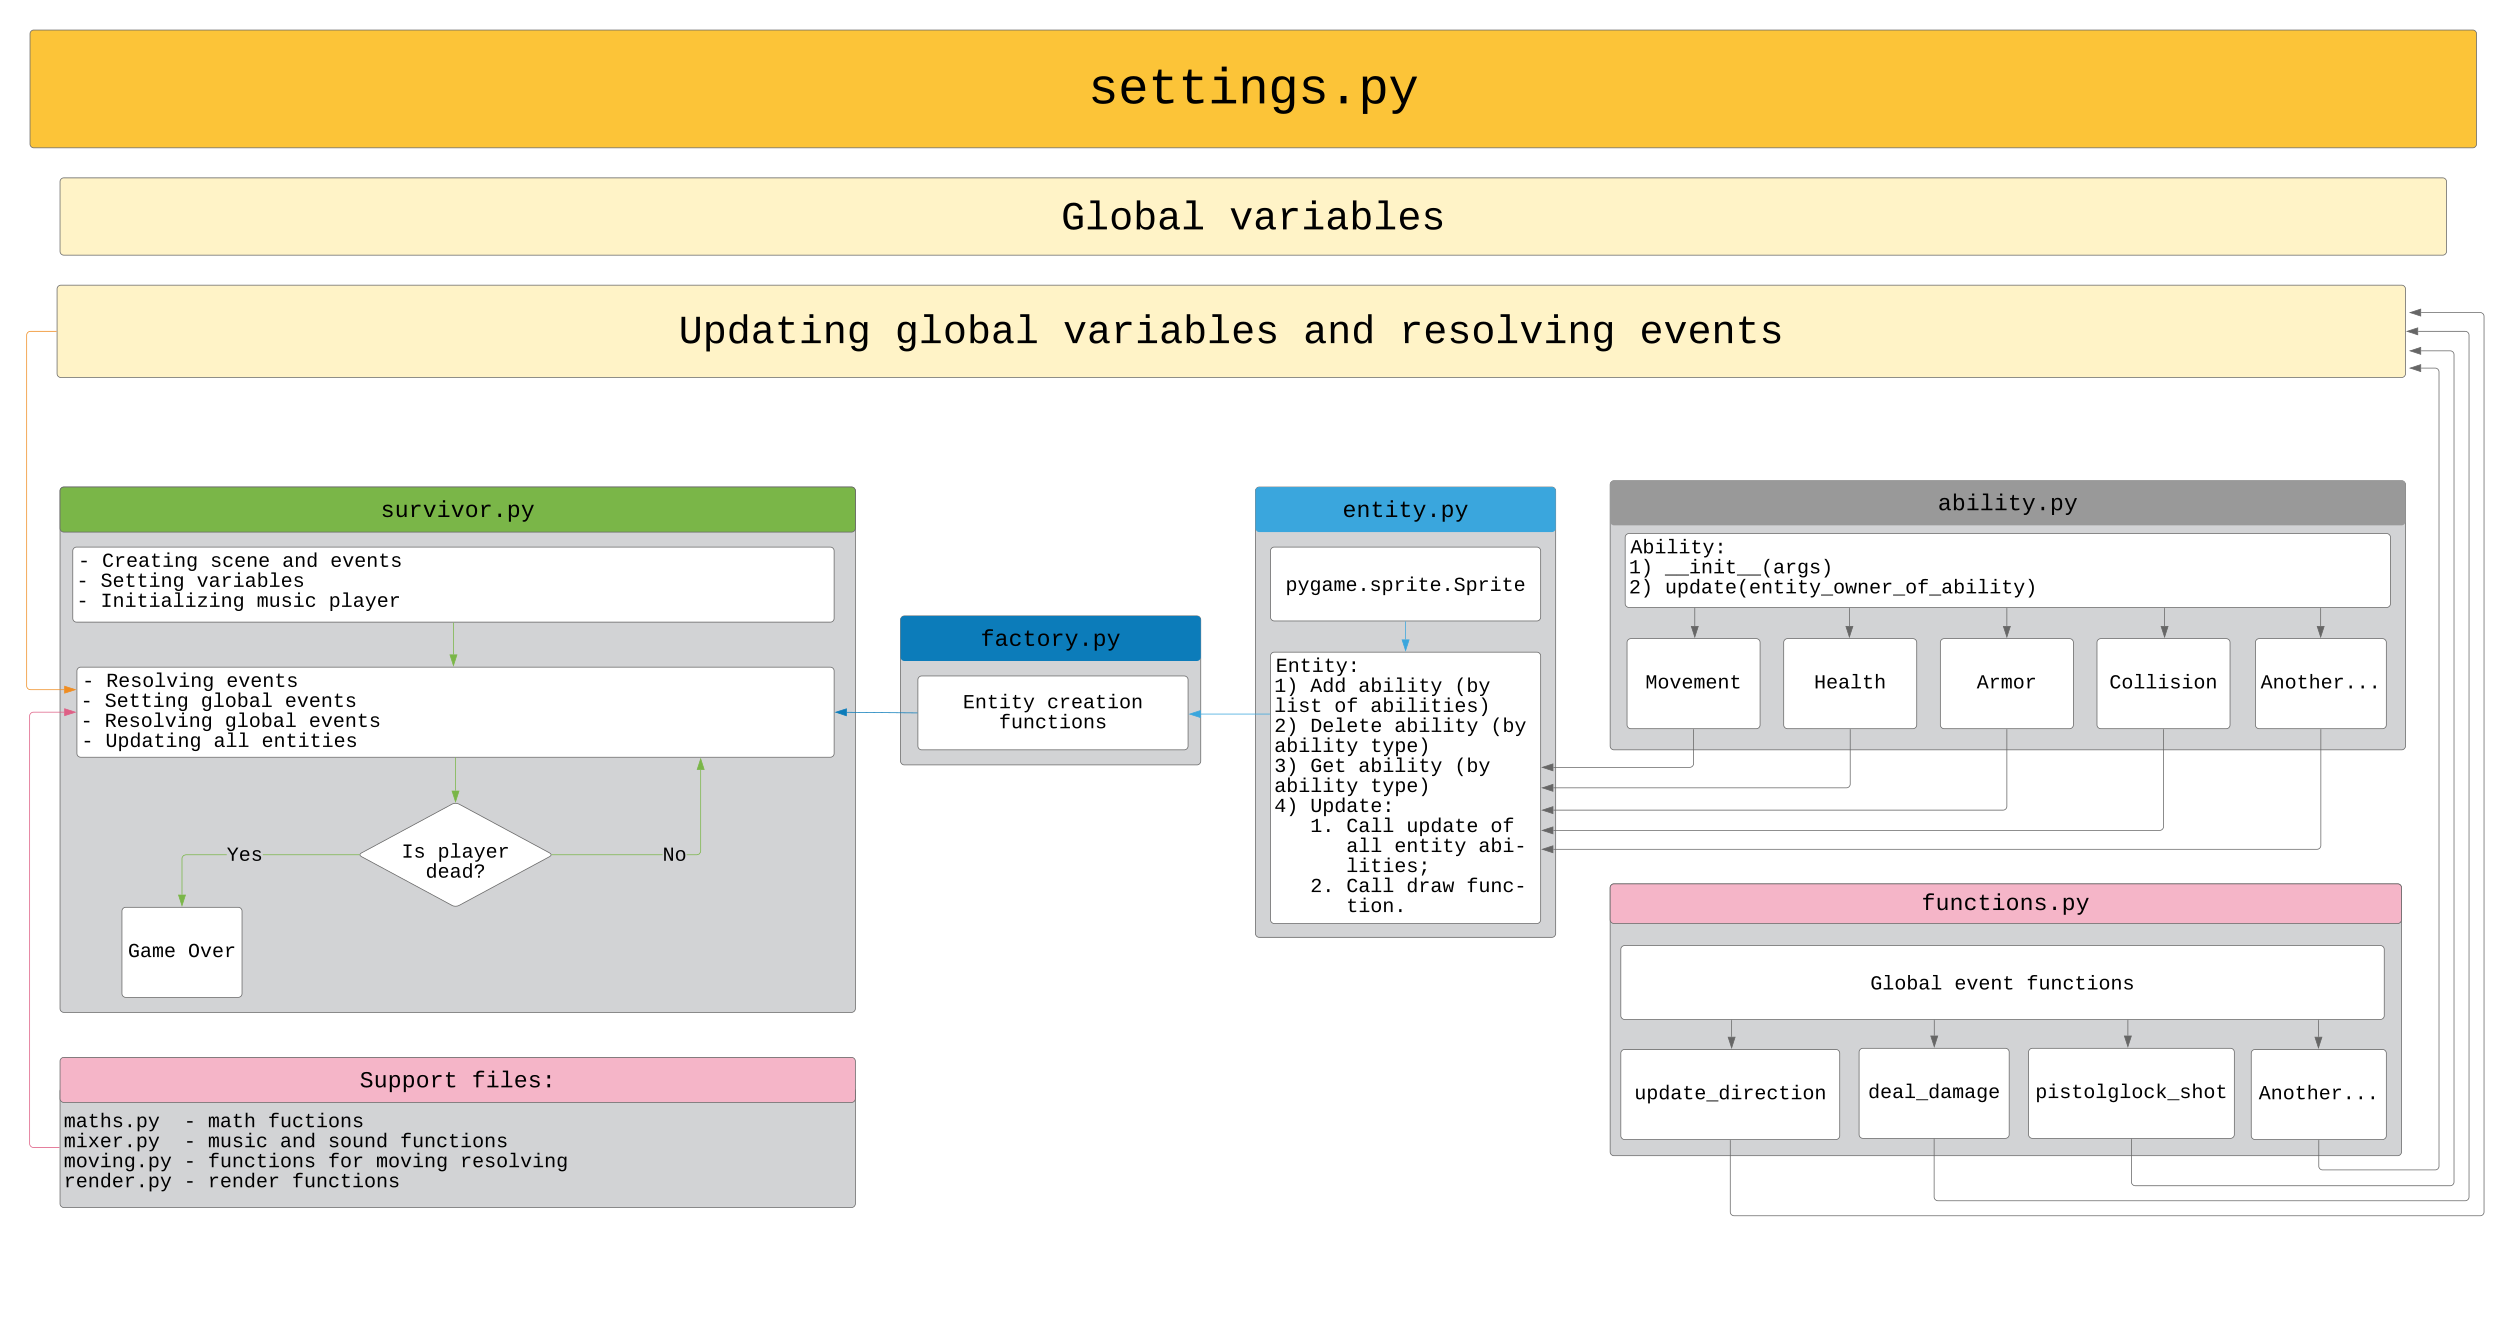 <svg xmlns="http://www.w3.org/2000/svg" xmlns:xlink="http://www.w3.org/1999/xlink" xmlns:lucid="lucid" width="3331.27" height="1758.33"><g transform="translate(0 0)" lucid:page-tab-id="~QxNv6wkKDEo"><path d="M1672.95 654c0-2.76 2.24-5 5-5h390c2.77 0 5 2.24 5 5v590c0 2.76-2.23 5-5 5h-390c-2.76 0-5-2.24-5-5z" stroke="#666" fill="#d2d3d5"/><path d="M1672.95 654c0-2.76 2.24-5 5-5h390c2.77 0 5 2.24 5 5v50c0 2.76-2.23 5-5 5h-390c-2.76 0-5-2.24-5-5z" stroke="#000" stroke-opacity="0" fill="#3aa6dd"/><use xlink:href="#a" transform="matrix(1,0,0,1,1672.954,649) translate(115.991 39.883)"/><path d="M1692.95 734c0-2.76 2.24-5 5-5h350c2.77 0 5 2.24 5 5v88.42c0 2.77-2.23 5-5 5h-350c-2.76 0-5-2.23-5-5z" stroke="#666" fill="#fff"/><use xlink:href="#b" transform="matrix(1,0,0,1,1692.954,729) translate(19.979 58.453)"/><path d="M1692.95 874c0-2.76 2.24-5 5-5h350c2.77 0 5 2.24 5 5v351.58c0 2.76-2.23 5-5 5h-350c-2.76 0-5-2.24-5-5z" stroke="#666" fill="#fff"/><use xlink:href="#c" transform="matrix(1,0,0,1,1692.954,869) translate(7.01 26.338)"/><use xlink:href="#d" transform="matrix(1,0,0,1,1692.954,869) translate(5.01 53.005)"/><use xlink:href="#e" transform="matrix(1,0,0,1,1692.954,869) translate(53.018 53.005)"/><use xlink:href="#f" transform="matrix(1,0,0,1,1692.954,869) translate(117.028 53.005)"/><use xlink:href="#g" transform="matrix(1,0,0,1,1692.954,869) translate(245.049 53.005)"/><use xlink:href="#h" transform="matrix(1,0,0,1,1692.954,869) translate(5.01 79.671)"/><use xlink:href="#i" transform="matrix(1,0,0,1,1692.954,869) translate(85.023 79.671)"/><use xlink:href="#j" transform="matrix(1,0,0,1,1692.954,869) translate(133.031 79.671)"/><use xlink:href="#k" transform="matrix(1,0,0,1,1692.954,869) translate(5.01 106.338)"/><use xlink:href="#l" transform="matrix(1,0,0,1,1692.954,869) translate(53.018 106.338)"/><use xlink:href="#f" transform="matrix(1,0,0,1,1692.954,869) translate(165.036 106.338)"/><use xlink:href="#g" transform="matrix(1,0,0,1,1692.954,869) translate(293.057 106.338)"/><use xlink:href="#f" transform="matrix(1,0,0,1,1692.954,869) translate(5.01 133.005)"/><use xlink:href="#m" transform="matrix(1,0,0,1,1692.954,869) translate(133.031 133.005)"/><use xlink:href="#n" transform="matrix(1,0,0,1,1692.954,869) translate(5.01 159.671)"/><use xlink:href="#o" transform="matrix(1,0,0,1,1692.954,869) translate(53.018 159.671)"/><use xlink:href="#f" transform="matrix(1,0,0,1,1692.954,869) translate(117.028 159.671)"/><use xlink:href="#g" transform="matrix(1,0,0,1,1692.954,869) translate(245.049 159.671)"/><use xlink:href="#f" transform="matrix(1,0,0,1,1692.954,869) translate(5.01 186.338)"/><use xlink:href="#m" transform="matrix(1,0,0,1,1692.954,869) translate(133.031 186.338)"/><use xlink:href="#p" transform="matrix(1,0,0,1,1692.954,869) translate(5.01 213.005)"/><use xlink:href="#q" transform="matrix(1,0,0,1,1692.954,869) translate(53.018 213.005)"/><use xlink:href="#r" transform="matrix(1,0,0,1,1692.954,869) translate(5.01 239.671)"/><use xlink:href="#s" transform="matrix(1,0,0,1,1692.954,869) translate(53.018 239.671)"/><use xlink:href="#t" transform="matrix(1,0,0,1,1692.954,869) translate(101.026 239.671)"/><use xlink:href="#u" transform="matrix(1,0,0,1,1692.954,869) translate(181.039 239.671)"/><use xlink:href="#v" transform="matrix(1,0,0,1,1692.954,869) translate(293.057 239.671)"/><use xlink:href="#w" transform="matrix(1,0,0,1,1692.954,869) translate(5.01 266.338)"/><use xlink:href="#x" transform="matrix(1,0,0,1,1692.954,869) translate(101.026 266.338)"/><use xlink:href="#y" transform="matrix(1,0,0,1,1692.954,869) translate(165.036 266.338)"/><use xlink:href="#z" transform="matrix(1,0,0,1,1692.954,869) translate(277.054 266.338)"/><use xlink:href="#w" transform="matrix(1,0,0,1,1692.954,869) translate(5.01 293.005)"/><use xlink:href="#A" transform="matrix(1,0,0,1,1692.954,869) translate(101.026 293.005)"/><use xlink:href="#r" transform="matrix(1,0,0,1,1692.954,869) translate(5.01 319.671)"/><use xlink:href="#B" transform="matrix(1,0,0,1,1692.954,869) translate(53.018 319.671)"/><use xlink:href="#C" transform="matrix(1,0,0,1,1692.954,869) translate(101.026 319.671)"/><use xlink:href="#D" transform="matrix(1,0,0,1,1692.954,869) translate(181.039 319.671)"/><use xlink:href="#E" transform="matrix(1,0,0,1,1692.954,869) translate(261.052 319.671)"/><use xlink:href="#F" transform="matrix(1,0,0,1,1692.954,869) translate(5.01 346.338)"/><use xlink:href="#G" transform="matrix(1,0,0,1,1692.954,869) translate(101.026 346.338)"/><path d="M1872.95 828.42v23.7" stroke="#3aa6dd" fill="none"/><path d="M1873.45 828.44h-1v-.52h1zM1872.95 866.88l-4.63-14.26h9.27z" fill="#3aa6dd"/><path d="M1872.95 868.5l-5.32-16.38h10.65zm-3.94-15.38l3.95 12.14 3.95-12.14z" fill="#3aa6dd"/><path d="M2145.55 645.8c0-2.77 2.23-5 5-5h1049.77c2.76 0 5 2.23 5 5v348.37c0 2.77-2.24 5-5 5H2150.55c-2.77 0-5-2.23-5-5z" stroke="#666" fill="#d2d3d5"/><path d="M2145.55 645c0-2.76 2.23-5 5-5h1049.77c2.76 0 5 2.24 5 5v50c0 2.76-2.24 5-5 5H2150.55c-2.77 0-5-2.24-5-5z" stroke="#000" stroke-opacity="0" fill="#999"/><use xlink:href="#H" transform="matrix(1,0,0,1,2145.546,640) translate(436.656 39.883)"/><path d="M2165.55 716c0-2.76 2.23-5 5-5h1009.77c2.76 0 5 2.24 5 5v88.42c0 2.77-2.24 5-5 5H2170.55c-2.77 0-5-2.23-5-5z" stroke="#666" fill="#fff"/><use xlink:href="#I" transform="matrix(1,0,0,1,2165.546,711) translate(7.01 26.338)"/><use xlink:href="#d" transform="matrix(1,0,0,1,2165.546,711) translate(5.01 53.005)"/><use xlink:href="#J" transform="matrix(1,0,0,1,2165.546,711) translate(53.018 53.005)"/><use xlink:href="#k" transform="matrix(1,0,0,1,2165.546,711) translate(5.01 79.671)"/><use xlink:href="#K" transform="matrix(1,0,0,1,2165.546,711) translate(53.018 79.671)"/><path d="M2168.05 856c0-2.76 2.23-5 5-5h167.27c2.76 0 5 2.24 5 5v110c0 2.76-2.24 5-5 5h-167.27c-2.77 0-5-2.24-5-5z" stroke="#666" fill="#fff"/><use xlink:href="#L" transform="matrix(1,0,0,1,2168.046,851) translate(24.495 66.328)"/><path d="M2376.8 856c0-2.76 2.22-5 5-5h167.26c2.76 0 5 2.24 5 5v110c0 2.76-2.24 5-5 5H2381.8c-2.78 0-5-2.24-5-5z" stroke="#666" fill="#fff"/><use xlink:href="#M" transform="matrix(1,0,0,1,2376.785,851) translate(40.497 66.328)"/><path d="M2585.52 856c0-2.76 2.24-5 5-5h167.28c2.76 0 5 2.24 5 5v110c0 2.76-2.24 5-5 5h-167.28c-2.76 0-5-2.24-5-5z" stroke="#666" fill="#fff"/><use xlink:href="#N" transform="matrix(1,0,0,1,2585.524,851) translate(48.498 66.328)"/><path d="M2794.26 856c0-2.76 2.24-5 5-5h167.28c2.76 0 5 2.24 5 5v110c0 2.76-2.24 5-5 5h-167.28c-2.76 0-5-2.24-5-5z" stroke="#666" fill="#fff"/><use xlink:href="#O" transform="matrix(1,0,0,1,2794.263,851) translate(16.493 66.328)"/><path d="M3005.32 856c0-2.76 2.24-5 5-5h164.47c2.75 0 5 2.24 5 5v110c0 2.76-2.25 5-5 5H3010.3c-2.76 0-5-2.24-5-5z" stroke="#666" fill="#fff"/><use xlink:href="#P" transform="matrix(1,0,0,1,3005.32,851) translate(6.992 66.328)"/><path d="M2258.32 810.42v23.7" stroke="#666" fill="none"/><path d="M2258.82 810.44h-1v-.52h1zM2258.32 848.88l-4.63-14.26h9.26z" fill="#666"/><path d="M2258.32 850.5l-5.32-16.38h10.64zm-3.95-15.38l3.95 12.14 3.95-12.14z" fill="#666"/><path d="M2464.32 810.42v23.7" stroke="#666" fill="none"/><path d="M2464.82 810.44h-1v-.52h1zM2464.32 848.88l-4.63-14.26h9.26z" fill="#666"/><path d="M2464.32 850.5l-5.32-16.38h10.64zm-3.95-15.38l3.95 12.14 3.95-12.14z" fill="#666"/><path d="M2674.16 810.42v23.7" stroke="#666" fill="none"/><path d="M2674.66 810.44h-1v-.52h1zM2674.16 848.88l-4.63-14.26h9.27z" fill="#666"/><path d="M2674.16 850.5l-5.32-16.38h10.64zm-3.95-15.38l3.96 12.14 3.95-12.14z" fill="#666"/><path d="M2884.32 810.42v23.7" stroke="#666" fill="none"/><path d="M2884.82 810.44h-1v-.52h1zM2884.32 848.88l-4.63-14.26h9.26z" fill="#666"/><path d="M2884.32 850.5l-5.32-16.38h10.64zm-3.95-15.38l3.95 12.14 3.95-12.14z" fill="#666"/><path d="M3092.32 810.42v23.7" stroke="#666" fill="none"/><path d="M3092.82 810.44h-1v-.52h1zM3092.32 848.88l-4.63-14.26h9.26z" fill="#666"/><path d="M3092.32 850.5l-5.32-16.38h10.64zm-3.95-15.38l3.95 12.14 3.95-12.14z" fill="#666"/><path d="M2256.68 972v45.5c0 2.76-2.24 5-5 5h-181.84" stroke="#666" fill="none"/><path d="M2257.18 972h-1v-.5h1zM2069.34 1027.14l-14.27-4.64 14.27-4.64z" fill="#666"/><path d="M2069.84 1027.82l-16.4-5.32 16.4-5.32zm-13.15-5.32l12.14 3.95v-7.9z" fill="#666"/><path d="M2465.42 972v72.8c0 2.75-2.24 5-5 5h-390.58" stroke="#666" fill="none"/><path d="M2465.92 972h-1v-.5h1zM2069.34 1054.42l-14.27-4.63 14.27-4.65z" fill="#666"/><path d="M2069.84 1055.1l-16.4-5.3 16.4-5.34zm-13.15-5.3l12.14 3.93v-7.9z" fill="#666"/><path d="M2674.16 972v102.5c0 2.76-2.24 5-5 5h-599.32" stroke="#666" fill="none"/><path d="M2674.66 972h-1v-.5h1zM2069.34 1084.14l-14.27-4.64 14.27-4.64z" fill="#666"/><path d="M2069.84 1084.82l-16.4-5.32 16.4-5.32zm-13.15-5.32l12.14 3.95v-7.9z" fill="#666"/><path d="M2882.9 972v129.5c0 2.76-2.24 5-5 5h-808.06" stroke="#666" fill="none"/><path d="M2883.4 972h-1v-.5h1zM2069.34 1111.14l-14.27-4.64 14.27-4.64z" fill="#666"/><path d="M2069.84 1111.82l-16.4-5.32 16.4-5.32zm-13.15-5.32l12.14 3.95v-7.9z" fill="#666"/><path d="M3092.55 972v154.67c0 2.76-2.23 5-5 5h-1017.7" stroke="#666" fill="none"/><path d="M3093.05 972h-1v-.5h1zM2069.34 1136.3l-14.27-4.63 14.27-4.64z" fill="#666"/><path d="M2069.84 1137l-16.4-5.33 16.4-5.33zm-13.15-5.33l12.14 3.94v-7.88z" fill="#666"/><path d="M80 654c0-2.76 2.24-5 5-5h1049.77c2.77 0 5 2.24 5 5v690c0 2.76-2.23 5-5 5H85c-2.76 0-5-2.24-5-5z" stroke="#666" fill="#d2d3d5"/><path d="M80 654c0-2.76 2.24-5 5-5h1049.77c2.77 0 5 2.24 5 5v50c0 2.76-2.23 5-5 5H85c-2.76 0-5-2.24-5-5z" stroke="#666" fill="#7ab648"/><use xlink:href="#Q" transform="matrix(1,0,0,1,80,649) translate(427.322 39.883)"/><path d="M96.97 734c0-2.76 2.24-5 5-5h1004.5c2.77 0 5 2.24 5 5v90c0 2.76-2.23 5-5 5H101.98c-2.76 0-5-2.24-5-5z" stroke="#666" fill="#fff"/><use xlink:href="#R" transform="matrix(1,0,0,1,96.969,729) translate(7.01 26.338)"/><use xlink:href="#S" transform="matrix(1,0,0,1,96.969,729) translate(39.015 26.338)"/><use xlink:href="#T" transform="matrix(1,0,0,1,96.969,729) translate(183.039 26.338)"/><use xlink:href="#U" transform="matrix(1,0,0,1,96.969,729) translate(279.054 26.338)"/><use xlink:href="#V" transform="matrix(1,0,0,1,96.969,729) translate(343.065 26.338)"/><use xlink:href="#W" transform="matrix(1,0,0,1,96.969,729) translate(5.01 53.005)"/><use xlink:href="#X" transform="matrix(1,0,0,1,96.969,729) translate(37.015 53.005)"/><use xlink:href="#Y" transform="matrix(1,0,0,1,96.969,729) translate(165.036 53.005)"/><use xlink:href="#W" transform="matrix(1,0,0,1,96.969,729) translate(5.01 79.671)"/><use xlink:href="#Z" transform="matrix(1,0,0,1,96.969,729) translate(37.015 79.671)"/><use xlink:href="#aa" transform="matrix(1,0,0,1,96.969,729) translate(245.049 79.671)"/><use xlink:href="#ab" transform="matrix(1,0,0,1,96.969,729) translate(341.065 79.671)"/><path d="M102.5 894c0-2.76 2.24-5 5-5h998.98c2.76 0 5 2.24 5 5v110c0 2.76-2.24 5-5 5H107.5c-2.76 0-5-2.24-5-5z" stroke="#666" fill="#fff"/><use xlink:href="#R" transform="matrix(1,0,0,1,102.5,889) translate(7.01 26.338)"/><use xlink:href="#ac" transform="matrix(1,0,0,1,102.5,889) translate(39.015 26.338)"/><use xlink:href="#V" transform="matrix(1,0,0,1,102.5,889) translate(199.041 26.338)"/><use xlink:href="#W" transform="matrix(1,0,0,1,102.5,889) translate(5.01 53.005)"/><use xlink:href="#X" transform="matrix(1,0,0,1,102.5,889) translate(37.015 53.005)"/><use xlink:href="#ad" transform="matrix(1,0,0,1,102.5,889) translate(165.036 53.005)"/><use xlink:href="#V" transform="matrix(1,0,0,1,102.5,889) translate(277.054 53.005)"/><use xlink:href="#W" transform="matrix(1,0,0,1,102.5,889) translate(5.01 79.671)"/><use xlink:href="#ac" transform="matrix(1,0,0,1,102.5,889) translate(37.015 79.671)"/><use xlink:href="#ad" transform="matrix(1,0,0,1,102.5,889) translate(197.041 79.671)"/><use xlink:href="#V" transform="matrix(1,0,0,1,102.5,889) translate(309.059 79.671)"/><use xlink:href="#W" transform="matrix(1,0,0,1,102.5,889) translate(6.01 106.338)"/><use xlink:href="#ae" transform="matrix(1,0,0,1,102.5,889) translate(38.015 106.338)"/><use xlink:href="#x" transform="matrix(1,0,0,1,102.5,889) translate(182.039 106.338)"/><use xlink:href="#af" transform="matrix(1,0,0,1,102.5,889) translate(246.049 106.338)"/><path d="M602.6 1071.37c2.42-1.3 6.36-1.3 8.8 0l121.1 65.26c2.42 1.3 2.42 3.43 0 4.74l-121.1 65.26c-2.44 1.3-6.38 1.3-8.8 0l-121.1-65.26c-2.44-1.3-2.44-3.43 0-4.74z" stroke="#666" fill="#fff"/><use xlink:href="#ag" transform="matrix(1,0,0,1,477.091,1069) translate(57.993 73.828)"/><use xlink:href="#ah" transform="matrix(1,0,0,1,477.091,1069) translate(106.001 73.828)"/><use xlink:href="#ai" transform="matrix(1,0,0,1,477.091,1069) translate(89.998 100.495)"/><path d="M604.22 830v42.12" stroke="#7ab648" fill="none"/><path d="M604.72 830h-1v-.5h1zM604.22 886.88l-4.63-14.26h9.26z" fill="#7ab648"/><path d="M604.22 888.5l-5.32-16.38h10.65zm-3.94-15.38l3.94 12.14 3.95-12.14z" fill="#7ab648"/><path d="M607 1010v43.54" stroke="#7ab648" fill="none"/><path d="M607.5 1010h-1v-.5h1zM607 1068.3l-4.65-14.26h9.27z" fill="#7ab648"/><path d="M607 1069.92l-5.33-16.38h10.64zm-3.96-15.38l3.95 12.15 3.94-12.16z" fill="#7ab648"/><path d="M162.5 1214c0-2.76 2.24-5 5-5h150c2.76 0 5 2.24 5 5v110c0 2.76-2.24 5-5 5h-150c-2.76 0-5-2.24-5-5z" stroke="#666" fill="#fff"/><use xlink:href="#aj" transform="matrix(1,0,0,1,162.5,1209) translate(7.993 66.328)"/><use xlink:href="#ak" transform="matrix(1,0,0,1,162.5,1209) translate(88.006 66.328)"/><path d="M302.16 1139.5h-54.58l-2.72.9-1.63 2.22-.23 1.42v48.08h-1v-48.16l.28-1.74 1.96-2.68 3.18-1.04h54.74zm176.67 0H350.17v-1h128.66z" fill="#7ab648"/><path d="M479.14 1139.5h-.32v-1h.7zM242.5 1206.88l-4.64-14.26h9.28z" fill="#7ab648"/><path d="M242.5 1208.5l-5.32-16.38h10.64zm-3.95-15.38l3.95 12.14 3.95-12.14z" fill="#7ab648"/><use xlink:href="#al" transform="matrix(1,0,0,1,302.163,1125.667) translate(0 21.328)"/><path d="M882.9 1139.5H735.14v-1H882.9zm51.27-5.46l-.28 1.74-1.97 2.68-3.18 1.04H914.9v-1h13.7l2.7-.9 1.64-2.22.23-1.42v-108.08h1z" fill="#7ab648"/><path d="M735.16 1139.5h-.7l.38-1h.32zM938.3 1025.38h-9.27l4.64-14.26z" fill="#7ab648"/><path d="M939 1025.88h-10.66l5.33-16.38zm-9.28-1h7.9l-3.95-12.14z" fill="#7ab648"/><use xlink:href="#am" transform="matrix(1,0,0,1,882.903,1125.667) translate(0 21.328)"/><path d="M40 45c0-2.76 2.24-5 5-5h3250c2.76 0 5 2.24 5 5v147c0 2.76-2.24 5-5 5H45c-2.76 0-5-2.24-5-5z" stroke="#666" fill="#fcc438"/><use xlink:href="#an" transform="matrix(1,0,0,1,40,40) translate(1409.969 97.758)"/><path d="M80 242c0-2.76 2.24-5 5-5h3170c2.76 0 5 2.24 5 5v93c0 2.76-2.24 5-5 5H85c-2.76 0-5-2.24-5-5z" stroke="#666" fill="#ffeca9" fill-opacity=".65"/><g><use xlink:href="#ao" transform="matrix(1,0,0,1,80,237) translate(1333.963 68.656)"/><use xlink:href="#ap" transform="matrix(1,0,0,1,80,237) translate(1558 68.656)"/></g><path d="M76.05 385c0-2.76 2.23-5 5-5h3119.27c2.76 0 5 2.24 5 5v113c0 2.76-2.24 5-5 5H81.05c-2.77 0-5-2.24-5-5z" stroke="#666" fill="#ffeca9" fill-opacity=".65"/><g><use xlink:href="#aq" transform="matrix(1,0,0,1,76.046,380) translate(828.385 77.25)"/><use xlink:href="#ar" transform="matrix(1,0,0,1,76.046,380) translate(1116.432 77.25)"/><use xlink:href="#as" transform="matrix(1,0,0,1,76.046,380) translate(1340.469 77.25)"/><use xlink:href="#at" transform="matrix(1,0,0,1,76.046,380) translate(1660.521 77.25)"/><use xlink:href="#au" transform="matrix(1,0,0,1,76.046,380) translate(1788.541 77.25)"/><use xlink:href="#av" transform="matrix(1,0,0,1,76.046,380) translate(2108.594 77.25)"/></g><path d="M80 1454c0-2.76 2.24-5 5-5h1049.77c2.77 0 5 2.24 5 5v150c0 2.76-2.23 5-5 5H85c-2.76 0-5-2.24-5-5z" stroke="#666" fill="#d2d3d5"/><g><use xlink:href="#aw" transform="matrix(1,0,0,1,80,1449) translate(7.01 26.338)"/><use xlink:href="#ax" transform="matrix(1,0,0,1,80,1449) translate(5.01 53.005)"/><use xlink:href="#ay" transform="matrix(1,0,0,1,80,1449) translate(165.036 53.005)"/><use xlink:href="#az" transform="matrix(1,0,0,1,80,1449) translate(197.041 53.005)"/><use xlink:href="#aA" transform="matrix(1,0,0,1,80,1449) translate(277.054 53.005)"/><use xlink:href="#aB" transform="matrix(1,0,0,1,80,1449) translate(5.01 79.671)"/><use xlink:href="#ay" transform="matrix(1,0,0,1,80,1449) translate(165.036 79.671)"/><use xlink:href="#aa" transform="matrix(1,0,0,1,80,1449) translate(197.041 79.671)"/><use xlink:href="#U" transform="matrix(1,0,0,1,80,1449) translate(293.057 79.671)"/><use xlink:href="#aC" transform="matrix(1,0,0,1,80,1449) translate(357.067 79.671)"/><use xlink:href="#aD" transform="matrix(1,0,0,1,80,1449) translate(453.083 79.671)"/><use xlink:href="#aE" transform="matrix(1,0,0,1,80,1449) translate(5.01 106.338)"/><use xlink:href="#ay" transform="matrix(1,0,0,1,80,1449) translate(165.036 106.338)"/><use xlink:href="#aF" transform="matrix(1,0,0,1,80,1449) translate(197.041 106.338)"/><use xlink:href="#aG" transform="matrix(1,0,0,1,80,1449) translate(357.067 106.338)"/><use xlink:href="#aH" transform="matrix(1,0,0,1,80,1449) translate(421.078 106.338)"/><use xlink:href="#aI" transform="matrix(1,0,0,1,80,1449) translate(533.096 106.338)"/><use xlink:href="#aJ" transform="matrix(1,0,0,1,80,1449) translate(5.01 133.005)"/><use xlink:href="#ay" transform="matrix(1,0,0,1,80,1449) translate(165.036 133.005)"/><use xlink:href="#aK" transform="matrix(1,0,0,1,80,1449) translate(197.041 133.005)"/><use xlink:href="#aL" transform="matrix(1,0,0,1,80,1449) translate(309.059 133.005)"/></g><path d="M80 1414c0-2.76 2.24-5 5-5h1049.77c2.77 0 5 2.24 5 5v50c0 2.76-2.23 5-5 5H85c-2.76 0-5-2.24-5-5z" stroke="#666" fill="#f5b5c8"/><g><use xlink:href="#aM" transform="matrix(1,0,0,1,80,1409) translate(399.317 39.883)"/><use xlink:href="#aN" transform="matrix(1,0,0,1,80,1409) translate(548.675 39.883)"/></g><path d="M1200 825.75c0-2.76 2.24-5 5-5h390c2.76 0 5 2.24 5 5v188.5c0 2.76-2.24 5-5 5h-390c-2.76 0-5-2.24-5-5z" stroke="#666" fill="#d2d3d5"/><path d="M1200 825.75c0-2.76 2.24-5 5-5h390c2.76 0 5 2.24 5 5v50c0 2.76-2.24 5-5 5h-390c-2.76 0-5-2.24-5-5z" stroke="#000" stroke-opacity="0" fill="#0c7cba"/><g><use xlink:href="#aO" transform="matrix(1,0,0,1,1200,820.75) translate(106.656 39.883)"/></g><path d="M1223.1 905.75c0-2.76 2.25-5 5-5h350c2.77 0 5 2.24 5 5v88.42c0 2.77-2.23 5-5 5h-350c-2.75 0-5-2.23-5-5z" stroke="#666" fill="#fff"/><g><use xlink:href="#aP" transform="matrix(1,0,0,1,1223.113,900.75) translate(59.985 42.984)"/><use xlink:href="#aQ" transform="matrix(1,0,0,1,1223.113,900.75) translate(172.004 42.984)"/><use xlink:href="#aL" transform="matrix(1,0,0,1,1223.113,900.75) translate(107.993 69.651)"/></g><path d="M1222.1 949.96l-93.74-.82" stroke="#0c7cba" fill="none"/><path d="M1222.6 949.46v1h-.5v-1zM1127.82 953.77L1113.6 949l14.3-4.5z" fill="#0c7cba"/><path d="M1128.3 954.47L1112 949l16.43-5.18zm-13.1-5.44l12.13 4.05.07-7.9z" fill="#0c7cba"/><path d="M1691.95 951.5H1600" stroke="#3aa6dd" fill="none"/><path d="M1692.45 952h-.5v-1h.5zM1599.5 956.14l-14.27-4.64 14.27-4.64z" fill="#3aa6dd"/><path d="M1600 956.82l-16.4-5.32 16.4-5.32zm-13.15-5.32l12.15 3.95v-7.9z" fill="#3aa6dd"/><path d="M79 1529H44.5c-2.76 0-5-2.24-5-5V954c0-2.76 2.24-5 5-5h41.12" stroke="#de5f85" fill="none"/><path d="M79.5 1529.5H79v-1h.5zM100.38 949l-14.26 4.64v-9.28z" fill="#de5f85"/><path d="M102 949l-16.38 5.32v-10.64zm-15.38 3.95L98.76 949l-12.14-3.95z" fill="#de5f85"/><path d="M75.05 441.5h-34.5c-2.77 0-5 2.24-5 5V914c0 2.76 2.23 5 5 5h45.07" stroke="#ef8d22" fill="none"/><path d="M75.55 442h-.52v-1h.52zM100.38 919l-14.26 4.64v-9.28z" fill="#ef8d22"/><path d="M102 919l-16.38 5.32v-10.64zm-15.38 3.95L98.76 919l-12.14-3.95z" fill="#ef8d22"/><path d="M2145.55 1182.8c0-2.77 2.23-5 5-5H3195c2.76 0 5 2.23 5 5V1535c0 2.76-2.24 5-5 5H2150.55c-2.77 0-5-2.24-5-5z" stroke="#666" fill="#d2d3d5"/><path d="M2159.75 1265c0-2.76 2.24-5 5-5h1007.27c2.77 0 5 2.24 5 5v88.42c0 2.77-2.23 5-5 5H2164.75c-2.76 0-5-2.23-5-5z" stroke="#666" fill="#fff"/><g><use xlink:href="#aR" transform="matrix(1,0,0,1,2159.75,1260) translate(332.476 58.453)"/><use xlink:href="#aS" transform="matrix(1,0,0,1,2159.75,1260) translate(444.495 58.453)"/><use xlink:href="#aL" transform="matrix(1,0,0,1,2159.75,1260) translate(540.51 58.453)"/></g><path d="M2159.75 1403.42c0-2.76 2.24-5 5-5h281.7c2.75 0 5 2.24 5 5v110c0 2.77-2.25 5-5 5h-281.7c-2.76 0-5-2.23-5-5z" stroke="#666" fill="#fff"/><g><use xlink:href="#aT" transform="matrix(1,0,0,1,2159.75,1398.424) translate(17.984 66.328)"/></g><path d="M2477.25 1401.86c0-2.76 2.24-5 5-5h190c2.76 0 5 2.24 5 5v110c0 2.76-2.24 5-5 5h-190c-2.76 0-5-2.24-5-5z" stroke="#666" fill="#fff"/><g><use xlink:href="#aU" transform="matrix(1,0,0,1,2477.25,1396.861) translate(11.991 66.328)"/></g><path d="M2703.06 1401.86c0-2.76 2.24-5 5-5h264.2c2.75 0 5 2.24 5 5v110c0 2.76-2.25 5-5 5h-264.2c-2.76 0-5-2.24-5-5z" stroke="#666" fill="#fff"/><g><use xlink:href="#aV" transform="matrix(1,0,0,1,2703.064,1396.861) translate(8.984 66.328)"/></g><path d="M2999.8 1403.42c0-2.76 2.23-5 5-5h170c2.75 0 5 2.24 5 5v110c0 2.77-2.25 5-5 5h-170c-2.77 0-5-2.23-5-5z" stroke="#666" fill="#fff"/><g><use xlink:href="#P" transform="matrix(1,0,0,1,2999.789,1398.424) translate(9.992 66.328)"/></g><path d="M2307.42 1359.42v22.12" stroke="#666" fill="none"/><path d="M2307.92 1359.44h-1v-.52h1zM2307.42 1396.3l-4.64-14.26h9.27z" fill="#666"/><path d="M2307.42 1397.92l-5.33-16.38h10.64zm-3.95-15.38l3.95 12.15 3.94-12.16z" fill="#666"/><path d="M2577.42 1359.42v20.56" stroke="#666" fill="none"/><path d="M2577.92 1359.44h-1v-.52h1zM2577.42 1394.74l-4.64-14.26h9.27z" fill="#666"/><path d="M2577.42 1396.36l-5.33-16.38h10.64zm-3.95-15.38l3.95 12.15 3.94-12.15z" fill="#666"/><path d="M2835.42 1359.42v20.56" stroke="#666" fill="none"/><path d="M2835.92 1359.44h-1v-.52h1zM2835.42 1394.74l-4.64-14.26h9.27z" fill="#666"/><path d="M2835.42 1396.36l-5.33-16.38h10.64zm-3.95-15.38l3.95 12.15 3.94-12.15z" fill="#666"/><path d="M3089.35 1359.42v22.12" stroke="#666" fill="none"/><path d="M3089.85 1359.44h-1v-.52h1zM3089.35 1396.3l-4.64-14.26h9.28z" fill="#666"/><path d="M3089.35 1397.92l-5.33-16.38h10.65zm-3.95-15.38l3.95 12.15 3.94-12.16z" fill="#666"/><path d="M3089.8 1519.42v34.5c0 2.77 2.23 5 5 5H3245c2.76 0 5-2.23 5-5V495.5c0-2.76-2.24-5-5-5h-18.84" stroke="#666" fill="none"/><path d="M3090.3 1519.44h-1v-.52h1z" fill="#666"/><path d="M3211.4 490.5l14.26-4.64v9.28z" stroke="#666" fill="#666"/><path d="M2840.16 1517.86V1575c0 2.76 2.24 5 5 5H3265c2.76 0 5-2.24 5-5V472.5c0-2.76-2.24-5-5-5h-38.84" stroke="#666" fill="none"/><path d="M2840.66 1517.87h-1v-.5h1z" fill="#666"/><path d="M3211.4 467.5l14.26-4.64v9.28z" stroke="#666" fill="#666"/><path d="M2577.25 1517.86V1595c0 2.76 2.24 5 5 5H3285c2.76 0 5-2.24 5-5V446.5c0-2.76-2.24-5-5-5h-62.8" stroke="#666" fill="none"/><path d="M2577.75 1517.87h-1v-.5h1zM3221.7 446.14l-14.26-4.64 14.26-4.64z" fill="#666"/><path d="M3222.2 446.82l-16.38-5.32 16.38-5.32zm-13.14-5.32l12.14 3.95v-7.9z" fill="#666"/><path d="M2305.6 1519.42V1615c0 2.76 2.23 5 5 5H3305c2.76 0 5-2.24 5-5V421.5c0-2.76-2.24-5-5-5h-78.84" stroke="#666" fill="none"/><path d="M2306.1 1519.44h-1v-.52h1z" fill="#666"/><path d="M3211.4 416.5l14.26-4.64v9.28z" stroke="#666" fill="#666"/><path d="M2145.55 1182.8c0-2.77 2.23-5 5-5H3195c2.76 0 5 2.23 5 5v42.78c0 2.76-2.24 5-5 5H2150.55c-2.77 0-5-2.24-5-5z" stroke="#666" fill="#f5b5c8"/><g><use xlink:href="#aW" transform="matrix(1,0,0,1,2145.546,1177.788) translate(414.987 34.82)"/></g><defs><path d="M617-1102c355 0 481 238 477 599H322c5 222 84 388 301 388 144 0 244-59 284-166l158 45C1002-72 854 20 623 20c-342 0-490-220-490-568 0-346 151-554 484-554zm291 461c-18-192-90-328-289-328-194 0-287 128-295 328h584" id="aX"/><path d="M706-1102c241 0 344 136 343 381V0H868v-695c1-168-57-273-220-268-190 6-283 138-283 336V0H185c-3-360 6-732-6-1082h170c4 54 7 126 8 185h3c63-121 164-204 346-205" id="aY"/><path d="M682 16c-209 0-323-80-324-285v-671H190v-142h170l58-282h120v282h432v142H538v652c2 114 60 155 182 155 106 0 209-16 297-34v137C921-4 806 16 682 16" id="aZ"/><path d="M745-142h380V0H143v-142h422v-798H246v-142h499v940zM545-1292v-192h200v192H545" id="ba"/><path d="M168 279c222 39 310-114 368-290L66-1082h192c120 299 249 590 362 896 115-301 235-597 351-896h190L705 0c-65 164-130 320-275 396-67 36-177 35-262 18V279" id="bb"/><path d="M496 0v-299h235V0H496" id="bc"/><path d="M698-1104c312 3 392 244 392 558 0 315-82 566-392 566-169 0-277-65-331-184h-5c8 188 2 394 4 589H185V-858c0-76-1-156-6-224h175c6 52 9 120 10 178h4c58-122 150-202 330-200zm-49 991c225 0 255-203 255-433 0-225-32-419-253-419-236 0-285 192-285 441 0 237 53 411 283 411" id="bd"/><g id="a"><use transform="matrix(0.015,0,0,0.015,0,0)" xlink:href="#aX"/><use transform="matrix(0.015,0,0,0.015,18.67,0)" xlink:href="#aY"/><use transform="matrix(0.015,0,0,0.015,37.339,0)" xlink:href="#aZ"/><use transform="matrix(0.015,0,0,0.015,56.009,0)" xlink:href="#ba"/><use transform="matrix(0.015,0,0,0.015,74.679,0)" xlink:href="#aZ"/><use transform="matrix(0.015,0,0,0.015,93.349,0)" xlink:href="#bb"/><use transform="matrix(0.015,0,0,0.015,112.018,0)" xlink:href="#bc"/><use transform="matrix(0.015,0,0,0.015,130.688,0)" xlink:href="#bd"/><use transform="matrix(0.015,0,0,0.015,149.358,0)" xlink:href="#bb"/></g><path d="M1048-32c-2 300-135 456-433 456-222-1-358-88-400-267l184-25c22 99 100 157 222 156 184-2 248-125 248-315 0-64 3-133-2-194C807-100 706-13 524-12c-306 0-381-228-381-537 0-318 85-550 400-550 164 0 271 83 325 202h3c1-60 3-134 12-185h171c-13 339-4 702-6 1050zM585-145c210-8 284-178 284-406 0-192-52-331-177-392-33-16-69-22-104-22-223 2-259 184-259 414 0 229 31 415 256 406" id="be"/><path d="M1000-272c3 95 12 159 101 161 21 0 41-3 59-7V-6c-44 10-86 16-139 16-141 2-191-84-197-217h-6C748-76 648 20 446 20c-207 0-318-120-318-322 0-266 194-348 454-354l236-4c12-191-40-305-222-305-140 0-220 47-232 172l-188-17c33-204 181-292 423-292 255 0 401 118 401 364v466zm-683-27c0 109 63 184 175 182 166-3 259-96 306-217 24-65 20-120 20-200-232 7-501-28-501 235" id="bf"/><path d="M904-1102c199 0 220 177 220 381V0H956v-686c-3-114 0-215-60-264-70-33-125-4-158 71-26 56-39 140-39 252V0H531v-686c-3-114-1-215-61-264-78-41-136 24-157 84-24 69-39 159-39 259V0H105c-3-360 6-732-6-1082h149c6 50 3 123 8 175 36-100 83-195 216-195 135 0 166 79 196 196 42-105 93-196 236-196" id="bg"/><path d="M873-819c-18-114-119-146-250-146-163 0-245 50-245 151 0 151 170 148 294 185 182 54 388 94 388 320 0 240-189 325-439 329-245 4-410-69-454-268l159-31c24 133 136 168 295 165 144-2 270-31 270-171 0-164-195-160-331-202-167-52-350-87-350-299 0-218 173-315 413-313 220 2 373 77 412 260" id="bh"/><path d="M839-1102c70 0 148 7 206 17v167c-112-18-268-36-363 15-129 69-208 203-208 395V0H294c-10-367 32-789-52-1082h171c21 75 41 161 48 250h5c67-152 152-270 373-270" id="bi"/><path d="M614-1226c-167 1-283 53-283 213 0 183 186 193 334 234 230 63 463 120 463 409 0 286-219 387-518 390C309 23 131-98 79-338l185-37c34 165 149 248 351 246 184-2 324-58 324-238 0-203-207-221-372-266-210-57-422-111-422-377 0-267 201-356 470-360 279-5 430 101 480 324l-188 33c-28-141-121-215-293-213" id="bj"/><g id="b"><use transform="matrix(0.013,0,0,0.013,0,0)" xlink:href="#bd"/><use transform="matrix(0.013,0,0,0.013,16.003,0)" xlink:href="#bb"/><use transform="matrix(0.013,0,0,0.013,32.005,0)" xlink:href="#be"/><use transform="matrix(0.013,0,0,0.013,48.008,0)" xlink:href="#bf"/><use transform="matrix(0.013,0,0,0.013,64.01,0)" xlink:href="#bg"/><use transform="matrix(0.013,0,0,0.013,80.013,0)" xlink:href="#aX"/><use transform="matrix(0.013,0,0,0.013,96.016,0)" xlink:href="#bc"/><use transform="matrix(0.013,0,0,0.013,112.018,0)" xlink:href="#bh"/><use transform="matrix(0.013,0,0,0.013,128.021,0)" xlink:href="#bd"/><use transform="matrix(0.013,0,0,0.013,144.023,0)" xlink:href="#bi"/><use transform="matrix(0.013,0,0,0.013,160.026,0)" xlink:href="#ba"/><use transform="matrix(0.013,0,0,0.013,176.029,0)" xlink:href="#aZ"/><use transform="matrix(0.013,0,0,0.013,192.031,0)" xlink:href="#aX"/><use transform="matrix(0.013,0,0,0.013,208.034,0)" xlink:href="#bc"/><use transform="matrix(0.013,0,0,0.013,224.036,0)" xlink:href="#bj"/><use transform="matrix(0.013,0,0,0.013,240.039,0)" xlink:href="#bd"/><use transform="matrix(0.013,0,0,0.013,256.042,0)" xlink:href="#bi"/><use transform="matrix(0.013,0,0,0.013,272.044,0)" xlink:href="#ba"/><use transform="matrix(0.013,0,0,0.013,288.047,0)" xlink:href="#aZ"/><use transform="matrix(0.013,0,0,0.013,304.049,0)" xlink:href="#aX"/></g><path d="M162 0v-1349h919v156H353v422h668v154H353v461h769V0H162" id="bk"/><path d="M496 0v-299h235V0H496zm0-783v-299h235v299H496" id="bl"/><g id="c"><use transform="matrix(0.013,0,0,0.013,0,0)" xlink:href="#bk"/><use transform="matrix(0.013,0,0,0.013,16.003,0)" xlink:href="#aY"/><use transform="matrix(0.013,0,0,0.013,32.005,0)" xlink:href="#aZ"/><use transform="matrix(0.013,0,0,0.013,48.008,0)" xlink:href="#ba"/><use transform="matrix(0.013,0,0,0.013,64.01,0)" xlink:href="#aZ"/><use transform="matrix(0.013,0,0,0.013,80.013,0)" xlink:href="#bb"/><use transform="matrix(0.013,0,0,0.013,96.016,0)" xlink:href="#bl"/></g><path d="M148-1120c216-7 379-89 463-229h166v1204h353V0H157v-145h439v-1021c-79 124-254 184-448 194v-148" id="bm"/><path d="M528-1484c201 248 357 511 357 952 0 442-156 709-357 957H336C537 174 700-89 700-530c0-440-163-703-364-954h192" id="bn"/><g id="d"><use transform="matrix(0.013,0,0,0.013,0,0)" xlink:href="#bm"/><use transform="matrix(0.013,0,0,0.013,16.003,0)" xlink:href="#bn"/></g><path d="M1034 0L896-382H333L196 0H0l510-1349h217L1228 0h-194zM847-531c-77-225-157-447-231-674-69 231-154 451-232 674h463" id="bo"/><path d="M865-914c-3-187-2-380-2-570h180v1261c0 76 1 155 6 223H877c-8-49-9-116-10-174h-5C801-44 708 26 530 26c-135 0-234-46-297-139s-95-232-95-419c0-377 131-566 392-566 176 0 271 63 335 184zm-286-51c-222 0-255 197-255 427 0 229 31 425 253 425 237 0 286-195 286-441 0-238-52-411-284-411" id="bp"/><g id="e"><use transform="matrix(0.013,0,0,0.013,0,0)" xlink:href="#bo"/><use transform="matrix(0.013,0,0,0.013,16.003,0)" xlink:href="#bp"/><use transform="matrix(0.013,0,0,0.013,32.005,0)" xlink:href="#bp"/></g><path d="M365-904c58-129 161-200 334-200 130 0 228 46 293 138s98 233 98 420c0 189-34 331-102 425S824 20 698 20c-170 0-275-64-336-184 0 55-3 116-9 164H179c5-68 6-147 6-223v-1261h180c-2 193 4 394-4 580h4zm283 791c221 0 256-197 256-427 0-229-34-425-254-425-236 0-285 195-285 441 0 237 53 411 283 411" id="bq"/><path d="M736-142h380V0H134v-142h422v-1200H267v-142h469v1342" id="br"/><g id="f"><use transform="matrix(0.013,0,0,0.013,0,0)" xlink:href="#bf"/><use transform="matrix(0.013,0,0,0.013,16.003,0)" xlink:href="#bq"/><use transform="matrix(0.013,0,0,0.013,32.005,0)" xlink:href="#ba"/><use transform="matrix(0.013,0,0,0.013,48.008,0)" xlink:href="#br"/><use transform="matrix(0.013,0,0,0.013,64.01,0)" xlink:href="#ba"/><use transform="matrix(0.013,0,0,0.013,80.013,0)" xlink:href="#aZ"/><use transform="matrix(0.013,0,0,0.013,96.016,0)" xlink:href="#bb"/></g><path d="M891-1484c-201 251-362 514-362 954 0 441 161 704 362 955H701C500 176 342-90 342-532c0-440 159-704 359-952h190" id="bs"/><g id="g"><use transform="matrix(0.013,0,0,0.013,0,0)" xlink:href="#bs"/><use transform="matrix(0.013,0,0,0.013,16.003,0)" xlink:href="#bq"/><use transform="matrix(0.013,0,0,0.013,32.005,0)" xlink:href="#bb"/></g><g id="h"><use transform="matrix(0.013,0,0,0.013,0,0)" xlink:href="#br"/><use transform="matrix(0.013,0,0,0.013,16.003,0)" xlink:href="#ba"/><use transform="matrix(0.013,0,0,0.013,32.005,0)" xlink:href="#bh"/><use transform="matrix(0.013,0,0,0.013,48.008,0)" xlink:href="#aZ"/></g><path d="M615-1102c343 0 484 203 482 560-1 347-147 562-488 562-336 0-475-219-479-562-4-349 156-560 485-560zm-8 989c240 0 301-180 301-429 0-245-55-427-290-427-236 0-299 181-299 427 0 243 61 429 288 429" id="bt"/><path d="M839-1335c-182-6-269 67-259 253h491v142H580V0H400v-940H138v-142h262c-15-293 132-408 418-402 94 2 200 7 281 21v145c-75-10-177-14-260-17" id="bu"/><g id="i"><use transform="matrix(0.013,0,0,0.013,0,0)" xlink:href="#bt"/><use transform="matrix(0.013,0,0,0.013,16.003,0)" xlink:href="#bu"/></g><g id="j"><use transform="matrix(0.013,0,0,0.013,0,0)" xlink:href="#bf"/><use transform="matrix(0.013,0,0,0.013,16.003,0)" xlink:href="#bq"/><use transform="matrix(0.013,0,0,0.013,32.005,0)" xlink:href="#ba"/><use transform="matrix(0.013,0,0,0.013,48.008,0)" xlink:href="#br"/><use transform="matrix(0.013,0,0,0.013,64.01,0)" xlink:href="#ba"/><use transform="matrix(0.013,0,0,0.013,80.013,0)" xlink:href="#aZ"/><use transform="matrix(0.013,0,0,0.013,96.016,0)" xlink:href="#ba"/><use transform="matrix(0.013,0,0,0.013,112.018,0)" xlink:href="#aX"/><use transform="matrix(0.013,0,0,0.013,128.021,0)" xlink:href="#bh"/><use transform="matrix(0.013,0,0,0.013,144.023,0)" xlink:href="#bn"/></g><path d="M611-1370c266 0 451 106 451 368 0 147-77 243-154 327-132 144-316 255-451 395-42 44-75 87-96 134h723V0H144v-117c124-264 387-411 582-603 73-72 151-147 151-271 0-161-104-231-266-231-163 0-249 90-268 238l-184-17c35-233 185-369 452-369" id="bv"/><g id="k"><use transform="matrix(0.013,0,0,0.013,0,0)" xlink:href="#bv"/><use transform="matrix(0.013,0,0,0.013,16.003,0)" xlink:href="#bn"/></g><path d="M473-1349c438-1 655 221 652 661C1122-268 945-8 532 0H162v-1349h311zm42 1193c308-4 416-205 418-532 2-330-131-509-459-505H353v1037h162" id="bw"/><g id="l"><use transform="matrix(0.013,0,0,0.013,0,0)" xlink:href="#bw"/><use transform="matrix(0.013,0,0,0.013,16.003,0)" xlink:href="#aX"/><use transform="matrix(0.013,0,0,0.013,32.005,0)" xlink:href="#br"/><use transform="matrix(0.013,0,0,0.013,48.008,0)" xlink:href="#aX"/><use transform="matrix(0.013,0,0,0.013,64.01,0)" xlink:href="#aZ"/><use transform="matrix(0.013,0,0,0.013,80.013,0)" xlink:href="#aX"/></g><g id="m"><use transform="matrix(0.013,0,0,0.013,0,0)" xlink:href="#aZ"/><use transform="matrix(0.013,0,0,0.013,16.003,0)" xlink:href="#bb"/><use transform="matrix(0.013,0,0,0.013,32.005,0)" xlink:href="#bd"/><use transform="matrix(0.013,0,0,0.013,48.008,0)" xlink:href="#aX"/><use transform="matrix(0.013,0,0,0.013,64.01,0)" xlink:href="#bn"/></g><path d="M1060-1016c0 191-128 285-295 323v4c154 18 262 91 313 209 14 35 21 72 21 110 0 277-194 390-478 390-292 0-457-129-493-382l186-17c24 161 121 250 307 250 172 1 298-80 291-247-8-208-220-239-446-233v-156c217 9 409-34 409-232 0-152-102-225-264-225-159 0-264 88-278 233l-181-14c33-239 196-367 461-367 264 0 447 102 447 354" id="bx"/><g id="n"><use transform="matrix(0.013,0,0,0.013,0,0)" xlink:href="#bx"/><use transform="matrix(0.013,0,0,0.013,16.003,0)" xlink:href="#bn"/></g><path d="M655-135c108 0 195-33 260-74v-336H622v-160h479v572C981-54 839 20 639 20c-388 0-526-306-526-701 0-406 129-689 529-689 261 0 392 137 461 331l-171 56c-47-131-122-231-288-231-281 0-330 245-330 533 0 179 28 314 84 407s142 139 257 139" id="by"/><g id="o"><use transform="matrix(0.013,0,0,0.013,0,0)" xlink:href="#by"/><use transform="matrix(0.013,0,0,0.013,16.003,0)" xlink:href="#aX"/><use transform="matrix(0.013,0,0,0.013,32.005,0)" xlink:href="#aZ"/></g><path d="M937-319V0H757v-319H103v-140l635-890h199v888h188v142H937zm-180-835L257-461h500v-693" id="bz"/><g id="p"><use transform="matrix(0.013,0,0,0.013,0,0)" xlink:href="#bz"/><use transform="matrix(0.013,0,0,0.013,16.003,0)" xlink:href="#bn"/></g><path d="M604-135c236 0 291-142 291-376v-838h190v859c5 340-142 510-480 510-326 0-463-164-463-492v-877h191v851c-3 222 46 363 271 363" id="bA"/><g id="q"><use transform="matrix(0.013,0,0,0.013,0,0)" xlink:href="#bA"/><use transform="matrix(0.013,0,0,0.013,16.003,0)" xlink:href="#bd"/><use transform="matrix(0.013,0,0,0.013,32.005,0)" xlink:href="#bp"/><use transform="matrix(0.013,0,0,0.013,48.008,0)" xlink:href="#bf"/><use transform="matrix(0.013,0,0,0.013,64.01,0)" xlink:href="#aZ"/><use transform="matrix(0.013,0,0,0.013,80.013,0)" xlink:href="#aX"/><use transform="matrix(0.013,0,0,0.013,96.016,0)" xlink:href="#bl"/></g><g id="s"><use transform="matrix(0.013,0,0,0.013,0,0)" xlink:href="#bm"/><use transform="matrix(0.013,0,0,0.013,16.003,0)" xlink:href="#bc"/></g><path d="M650-1214c-281 0-336 244-336 533 0 295 60 546 347 546 188 0 263-142 322-282l159 65C1058-155 935 20 659 20c-401 0-546-295-546-701 0-407 135-689 536-689 264 0 391 146 466 335l-168 65c-47-129-127-244-297-244" id="bB"/><g id="t"><use transform="matrix(0.013,0,0,0.013,0,0)" xlink:href="#bB"/><use transform="matrix(0.013,0,0,0.013,16.003,0)" xlink:href="#bf"/><use transform="matrix(0.013,0,0,0.013,32.005,0)" xlink:href="#br"/><use transform="matrix(0.013,0,0,0.013,48.008,0)" xlink:href="#br"/></g><path d="M528 20c-247 0-343-132-343-381v-721h180v686c-4 177 45 284 224 277 194-8 279-136 279-336v-627h181c3 360-6 732 6 1082H885c-4-54-7-126-8-185h-3C809-64 714 20 528 20" id="bC"/><g id="u"><use transform="matrix(0.013,0,0,0.013,0,0)" xlink:href="#bC"/><use transform="matrix(0.013,0,0,0.013,16.003,0)" xlink:href="#bd"/><use transform="matrix(0.013,0,0,0.013,32.005,0)" xlink:href="#bp"/><use transform="matrix(0.013,0,0,0.013,48.008,0)" xlink:href="#bf"/><use transform="matrix(0.013,0,0,0.013,64.01,0)" xlink:href="#aZ"/><use transform="matrix(0.013,0,0,0.013,80.013,0)" xlink:href="#aX"/></g><g id="v"><use transform="matrix(0.013,0,0,0.013,0,0)" xlink:href="#bt"/><use transform="matrix(0.013,0,0,0.013,16.003,0)" xlink:href="#bu"/></g><g id="x"><use transform="matrix(0.013,0,0,0.013,0,0)" xlink:href="#bf"/><use transform="matrix(0.013,0,0,0.013,16.003,0)" xlink:href="#br"/><use transform="matrix(0.013,0,0,0.013,32.005,0)" xlink:href="#br"/></g><g id="y"><use transform="matrix(0.013,0,0,0.013,0,0)" xlink:href="#aX"/><use transform="matrix(0.013,0,0,0.013,16.003,0)" xlink:href="#aY"/><use transform="matrix(0.013,0,0,0.013,32.005,0)" xlink:href="#aZ"/><use transform="matrix(0.013,0,0,0.013,48.008,0)" xlink:href="#ba"/><use transform="matrix(0.013,0,0,0.013,64.01,0)" xlink:href="#aZ"/><use transform="matrix(0.013,0,0,0.013,80.013,0)" xlink:href="#bb"/></g><path d="M334-464v-160h560v160H334" id="bD"/><g id="z"><use transform="matrix(0.013,0,0,0.013,0,0)" xlink:href="#bf"/><use transform="matrix(0.013,0,0,0.013,16.003,0)" xlink:href="#bq"/><use transform="matrix(0.013,0,0,0.013,32.005,0)" xlink:href="#ba"/><use transform="matrix(0.013,0,0,0.013,48.008,0)" xlink:href="#bD"/></g><path d="M496-783v-299h235v299H496zM352 363l169-662h265L475 363H352" id="bE"/><g id="A"><use transform="matrix(0.013,0,0,0.013,0,0)" xlink:href="#br"/><use transform="matrix(0.013,0,0,0.013,16.003,0)" xlink:href="#ba"/><use transform="matrix(0.013,0,0,0.013,32.005,0)" xlink:href="#aZ"/><use transform="matrix(0.013,0,0,0.013,48.008,0)" xlink:href="#ba"/><use transform="matrix(0.013,0,0,0.013,64.01,0)" xlink:href="#aX"/><use transform="matrix(0.013,0,0,0.013,80.013,0)" xlink:href="#bh"/><use transform="matrix(0.013,0,0,0.013,96.016,0)" xlink:href="#bE"/></g><g id="B"><use transform="matrix(0.013,0,0,0.013,0,0)" xlink:href="#bv"/><use transform="matrix(0.013,0,0,0.013,16.003,0)" xlink:href="#bc"/></g><g id="C"><use transform="matrix(0.013,0,0,0.013,0,0)" xlink:href="#bB"/><use transform="matrix(0.013,0,0,0.013,16.003,0)" xlink:href="#bf"/><use transform="matrix(0.013,0,0,0.013,32.005,0)" xlink:href="#br"/><use transform="matrix(0.013,0,0,0.013,48.008,0)" xlink:href="#br"/></g><path d="M1018 0H814c-67-224-138-444-200-673C552-442 476-224 407 0H204L21-1082h178c43 310 105 601 126 933 54-225 128-425 193-638h193c63 212 134 415 185 638 22-336 90-622 136-933h176" id="bF"/><g id="D"><use transform="matrix(0.013,0,0,0.013,0,0)" xlink:href="#bp"/><use transform="matrix(0.013,0,0,0.013,16.003,0)" xlink:href="#bi"/><use transform="matrix(0.013,0,0,0.013,32.005,0)" xlink:href="#bf"/><use transform="matrix(0.013,0,0,0.013,48.008,0)" xlink:href="#bF"/></g><path d="M631 20c-350 0-501-215-501-562 0-355 162-560 502-560 250 0 399 118 446 323l-192 14c-23-124-109-196-262-196-242 0-305 171-305 415 1 245 61 427 304 427 151 0 248-77 267-215l190 12C1039-107 883 20 631 20" id="bG"/><g id="E"><use transform="matrix(0.013,0,0,0.013,0,0)" xlink:href="#bu"/><use transform="matrix(0.013,0,0,0.013,16.003,0)" xlink:href="#bC"/><use transform="matrix(0.013,0,0,0.013,32.005,0)" xlink:href="#aY"/><use transform="matrix(0.013,0,0,0.013,48.008,0)" xlink:href="#bG"/><use transform="matrix(0.013,0,0,0.013,64.01,0)" xlink:href="#bD"/></g><g id="G"><use transform="matrix(0.013,0,0,0.013,0,0)" xlink:href="#aZ"/><use transform="matrix(0.013,0,0,0.013,16.003,0)" xlink:href="#ba"/><use transform="matrix(0.013,0,0,0.013,32.005,0)" xlink:href="#bt"/><use transform="matrix(0.013,0,0,0.013,48.008,0)" xlink:href="#aY"/><use transform="matrix(0.013,0,0,0.013,64.01,0)" xlink:href="#bc"/></g><g id="H"><use transform="matrix(0.015,0,0,0.015,0,0)" xlink:href="#bf"/><use transform="matrix(0.015,0,0,0.015,18.67,0)" xlink:href="#bq"/><use transform="matrix(0.015,0,0,0.015,37.339,0)" xlink:href="#ba"/><use transform="matrix(0.015,0,0,0.015,56.009,0)" xlink:href="#br"/><use transform="matrix(0.015,0,0,0.015,74.679,0)" xlink:href="#ba"/><use transform="matrix(0.015,0,0,0.015,93.349,0)" xlink:href="#aZ"/><use transform="matrix(0.015,0,0,0.015,112.018,0)" xlink:href="#bb"/><use transform="matrix(0.015,0,0,0.015,130.688,0)" xlink:href="#bc"/><use transform="matrix(0.015,0,0,0.015,149.358,0)" xlink:href="#bd"/><use transform="matrix(0.015,0,0,0.015,168.027,0)" xlink:href="#bb"/></g><g id="I"><use transform="matrix(0.013,0,0,0.013,0,0)" xlink:href="#bo"/><use transform="matrix(0.013,0,0,0.013,16.003,0)" xlink:href="#bq"/><use transform="matrix(0.013,0,0,0.013,32.005,0)" xlink:href="#ba"/><use transform="matrix(0.013,0,0,0.013,48.008,0)" xlink:href="#br"/><use transform="matrix(0.013,0,0,0.013,64.01,0)" xlink:href="#ba"/><use transform="matrix(0.013,0,0,0.013,80.013,0)" xlink:href="#aZ"/><use transform="matrix(0.013,0,0,0.013,96.016,0)" xlink:href="#bb"/><use transform="matrix(0.013,0,0,0.013,112.018,0)" xlink:href="#bl"/></g><path d="M-5 220v-96h1238v96H-5" id="bH"/><g id="J"><use transform="matrix(0.013,0,0,0.013,0,0)" xlink:href="#bH"/><use transform="matrix(0.013,0,0,0.013,16.003,0)" xlink:href="#bH"/><use transform="matrix(0.013,0,0,0.013,32.005,0)" xlink:href="#ba"/><use transform="matrix(0.013,0,0,0.013,48.008,0)" xlink:href="#aY"/><use transform="matrix(0.013,0,0,0.013,64.01,0)" xlink:href="#ba"/><use transform="matrix(0.013,0,0,0.013,80.013,0)" xlink:href="#aZ"/><use transform="matrix(0.013,0,0,0.013,96.016,0)" xlink:href="#bH"/><use transform="matrix(0.013,0,0,0.013,112.018,0)" xlink:href="#bH"/><use transform="matrix(0.013,0,0,0.013,128.021,0)" xlink:href="#bs"/><use transform="matrix(0.013,0,0,0.013,144.023,0)" xlink:href="#bf"/><use transform="matrix(0.013,0,0,0.013,160.026,0)" xlink:href="#bi"/><use transform="matrix(0.013,0,0,0.013,176.029,0)" xlink:href="#be"/><use transform="matrix(0.013,0,0,0.013,192.031,0)" xlink:href="#bh"/><use transform="matrix(0.013,0,0,0.013,208.034,0)" xlink:href="#bn"/></g><g id="K"><use transform="matrix(0.013,0,0,0.013,0,0)" xlink:href="#bC"/><use transform="matrix(0.013,0,0,0.013,16.003,0)" xlink:href="#bd"/><use transform="matrix(0.013,0,0,0.013,32.005,0)" xlink:href="#bp"/><use transform="matrix(0.013,0,0,0.013,48.008,0)" xlink:href="#bf"/><use transform="matrix(0.013,0,0,0.013,64.01,0)" xlink:href="#aZ"/><use transform="matrix(0.013,0,0,0.013,80.013,0)" xlink:href="#aX"/><use transform="matrix(0.013,0,0,0.013,96.016,0)" xlink:href="#bs"/><use transform="matrix(0.013,0,0,0.013,112.018,0)" xlink:href="#aX"/><use transform="matrix(0.013,0,0,0.013,128.021,0)" xlink:href="#aY"/><use transform="matrix(0.013,0,0,0.013,144.023,0)" xlink:href="#aZ"/><use transform="matrix(0.013,0,0,0.013,160.026,0)" xlink:href="#ba"/><use transform="matrix(0.013,0,0,0.013,176.029,0)" xlink:href="#aZ"/><use transform="matrix(0.013,0,0,0.013,192.031,0)" xlink:href="#bb"/><use transform="matrix(0.013,0,0,0.013,208.034,0)" xlink:href="#bH"/><use transform="matrix(0.013,0,0,0.013,224.036,0)" xlink:href="#bt"/><use transform="matrix(0.013,0,0,0.013,240.039,0)" xlink:href="#bF"/><use transform="matrix(0.013,0,0,0.013,256.042,0)" xlink:href="#aY"/><use transform="matrix(0.013,0,0,0.013,272.044,0)" xlink:href="#aX"/><use transform="matrix(0.013,0,0,0.013,288.047,0)" xlink:href="#bi"/><use transform="matrix(0.013,0,0,0.013,304.049,0)" xlink:href="#bH"/><use transform="matrix(0.013,0,0,0.013,320.052,0)" xlink:href="#bt"/><use transform="matrix(0.013,0,0,0.013,336.055,0)" xlink:href="#bu"/><use transform="matrix(0.013,0,0,0.013,352.057,0)" xlink:href="#bH"/><use transform="matrix(0.013,0,0,0.013,368.06,0)" xlink:href="#bf"/><use transform="matrix(0.013,0,0,0.013,384.063,0)" xlink:href="#bq"/><use transform="matrix(0.013,0,0,0.013,400.065,0)" xlink:href="#ba"/><use transform="matrix(0.013,0,0,0.013,416.068,0)" xlink:href="#br"/><use transform="matrix(0.013,0,0,0.013,432.07,0)" xlink:href="#ba"/><use transform="matrix(0.013,0,0,0.013,448.073,0)" xlink:href="#aZ"/><use transform="matrix(0.013,0,0,0.013,464.076,0)" xlink:href="#bb"/><use transform="matrix(0.013,0,0,0.013,480.078,0)" xlink:href="#bn"/></g><path d="M285-1169c8 382 2 780 4 1169H129v-1349h237c86 239 188 461 253 720 69-258 169-481 255-720h225V0H937c2-390-5-788 6-1169-75 255-170 488-259 729H547c-90-240-185-475-262-729" id="bI"/><path d="M715 0H502L69-1082h202c94 253 197 500 285 758 19 57 36 126 52 183 96-335 234-626 350-941h201" id="bJ"/><g id="L"><use transform="matrix(0.013,0,0,0.013,0,0)" xlink:href="#bI"/><use transform="matrix(0.013,0,0,0.013,16.003,0)" xlink:href="#bt"/><use transform="matrix(0.013,0,0,0.013,32.005,0)" xlink:href="#bJ"/><use transform="matrix(0.013,0,0,0.013,48.008,0)" xlink:href="#aX"/><use transform="matrix(0.013,0,0,0.013,64.01,0)" xlink:href="#bg"/><use transform="matrix(0.013,0,0,0.013,80.013,0)" xlink:href="#aX"/><use transform="matrix(0.013,0,0,0.013,96.016,0)" xlink:href="#aY"/><use transform="matrix(0.013,0,0,0.013,112.018,0)" xlink:href="#aZ"/></g><path d="M875 0v-623H353V0H162v-1349h191v566h522v-566h191V0H875" id="bK"/><path d="M648-963c-190 6-283 138-283 336V0H185v-1484h181c-2 197 6 404-9 587h3c62-120 159-205 339-205 242 0 351 135 350 381V0H868v-695c1-168-57-273-220-268" id="bL"/><g id="M"><use transform="matrix(0.013,0,0,0.013,0,0)" xlink:href="#bK"/><use transform="matrix(0.013,0,0,0.013,16.003,0)" xlink:href="#aX"/><use transform="matrix(0.013,0,0,0.013,32.005,0)" xlink:href="#bf"/><use transform="matrix(0.013,0,0,0.013,48.008,0)" xlink:href="#br"/><use transform="matrix(0.013,0,0,0.013,64.01,0)" xlink:href="#aZ"/><use transform="matrix(0.013,0,0,0.013,80.013,0)" xlink:href="#bL"/></g><g id="N"><use transform="matrix(0.013,0,0,0.013,0,0)" xlink:href="#bo"/><use transform="matrix(0.013,0,0,0.013,16.003,0)" xlink:href="#bi"/><use transform="matrix(0.013,0,0,0.013,32.005,0)" xlink:href="#bg"/><use transform="matrix(0.013,0,0,0.013,48.008,0)" xlink:href="#bt"/><use transform="matrix(0.013,0,0,0.013,64.01,0)" xlink:href="#bi"/></g><g id="O"><use transform="matrix(0.013,0,0,0.013,0,0)" xlink:href="#bB"/><use transform="matrix(0.013,0,0,0.013,16.003,0)" xlink:href="#bt"/><use transform="matrix(0.013,0,0,0.013,32.005,0)" xlink:href="#br"/><use transform="matrix(0.013,0,0,0.013,48.008,0)" xlink:href="#br"/><use transform="matrix(0.013,0,0,0.013,64.01,0)" xlink:href="#ba"/><use transform="matrix(0.013,0,0,0.013,80.013,0)" xlink:href="#bh"/><use transform="matrix(0.013,0,0,0.013,96.016,0)" xlink:href="#ba"/><use transform="matrix(0.013,0,0,0.013,112.018,0)" xlink:href="#bt"/><use transform="matrix(0.013,0,0,0.013,128.021,0)" xlink:href="#aY"/></g><g id="P"><use transform="matrix(0.013,0,0,0.013,0,0)" xlink:href="#bo"/><use transform="matrix(0.013,0,0,0.013,16.003,0)" xlink:href="#aY"/><use transform="matrix(0.013,0,0,0.013,32.005,0)" xlink:href="#bt"/><use transform="matrix(0.013,0,0,0.013,48.008,0)" xlink:href="#aZ"/><use transform="matrix(0.013,0,0,0.013,64.01,0)" xlink:href="#bL"/><use transform="matrix(0.013,0,0,0.013,80.013,0)" xlink:href="#aX"/><use transform="matrix(0.013,0,0,0.013,96.016,0)" xlink:href="#bi"/><use transform="matrix(0.013,0,0,0.013,112.018,0)" xlink:href="#bc"/><use transform="matrix(0.013,0,0,0.013,128.021,0)" xlink:href="#bc"/><use transform="matrix(0.013,0,0,0.013,144.023,0)" xlink:href="#bc"/></g><g id="Q"><use transform="matrix(0.015,0,0,0.015,0,0)" xlink:href="#bh"/><use transform="matrix(0.015,0,0,0.015,18.67,0)" xlink:href="#bC"/><use transform="matrix(0.015,0,0,0.015,37.339,0)" xlink:href="#bi"/><use transform="matrix(0.015,0,0,0.015,56.009,0)" xlink:href="#bJ"/><use transform="matrix(0.015,0,0,0.015,74.679,0)" xlink:href="#ba"/><use transform="matrix(0.015,0,0,0.015,93.349,0)" xlink:href="#bJ"/><use transform="matrix(0.015,0,0,0.015,112.018,0)" xlink:href="#bt"/><use transform="matrix(0.015,0,0,0.015,130.688,0)" xlink:href="#bi"/><use transform="matrix(0.015,0,0,0.015,149.358,0)" xlink:href="#bc"/><use transform="matrix(0.015,0,0,0.015,168.027,0)" xlink:href="#bd"/><use transform="matrix(0.015,0,0,0.015,186.697,0)" xlink:href="#bb"/></g><use transform="matrix(0.013,0,0,0.013,0,0)" xlink:href="#bD" id="R"/><g id="S"><use transform="matrix(0.013,0,0,0.013,0,0)" xlink:href="#bB"/><use transform="matrix(0.013,0,0,0.013,16.003,0)" xlink:href="#bi"/><use transform="matrix(0.013,0,0,0.013,32.005,0)" xlink:href="#aX"/><use transform="matrix(0.013,0,0,0.013,48.008,0)" xlink:href="#bf"/><use transform="matrix(0.013,0,0,0.013,64.01,0)" xlink:href="#aZ"/><use transform="matrix(0.013,0,0,0.013,80.013,0)" xlink:href="#ba"/><use transform="matrix(0.013,0,0,0.013,96.016,0)" xlink:href="#aY"/><use transform="matrix(0.013,0,0,0.013,112.018,0)" xlink:href="#be"/></g><g id="T"><use transform="matrix(0.013,0,0,0.013,0,0)" xlink:href="#bh"/><use transform="matrix(0.013,0,0,0.013,16.003,0)" xlink:href="#bG"/><use transform="matrix(0.013,0,0,0.013,32.005,0)" xlink:href="#aX"/><use transform="matrix(0.013,0,0,0.013,48.008,0)" xlink:href="#aY"/><use transform="matrix(0.013,0,0,0.013,64.01,0)" xlink:href="#aX"/></g><g id="U"><use transform="matrix(0.013,0,0,0.013,0,0)" xlink:href="#bf"/><use transform="matrix(0.013,0,0,0.013,16.003,0)" xlink:href="#aY"/><use transform="matrix(0.013,0,0,0.013,32.005,0)" xlink:href="#bp"/></g><g id="V"><use transform="matrix(0.013,0,0,0.013,0,0)" xlink:href="#aX"/><use transform="matrix(0.013,0,0,0.013,16.003,0)" xlink:href="#bJ"/><use transform="matrix(0.013,0,0,0.013,32.005,0)" xlink:href="#aX"/><use transform="matrix(0.013,0,0,0.013,48.008,0)" xlink:href="#aY"/><use transform="matrix(0.013,0,0,0.013,64.01,0)" xlink:href="#aZ"/><use transform="matrix(0.013,0,0,0.013,80.013,0)" xlink:href="#bh"/></g><use transform="matrix(0.013,0,0,0.013,0,0)" xlink:href="#bD" id="W"/><g id="X"><use transform="matrix(0.013,0,0,0.013,0,0)" xlink:href="#bj"/><use transform="matrix(0.013,0,0,0.013,16.003,0)" xlink:href="#aX"/><use transform="matrix(0.013,0,0,0.013,32.005,0)" xlink:href="#aZ"/><use transform="matrix(0.013,0,0,0.013,48.008,0)" xlink:href="#aZ"/><use transform="matrix(0.013,0,0,0.013,64.01,0)" xlink:href="#ba"/><use transform="matrix(0.013,0,0,0.013,80.013,0)" xlink:href="#aY"/><use transform="matrix(0.013,0,0,0.013,96.016,0)" xlink:href="#be"/></g><g id="Y"><use transform="matrix(0.013,0,0,0.013,0,0)" xlink:href="#bJ"/><use transform="matrix(0.013,0,0,0.013,16.003,0)" xlink:href="#bf"/><use transform="matrix(0.013,0,0,0.013,32.005,0)" xlink:href="#bi"/><use transform="matrix(0.013,0,0,0.013,48.008,0)" xlink:href="#ba"/><use transform="matrix(0.013,0,0,0.013,64.01,0)" xlink:href="#bf"/><use transform="matrix(0.013,0,0,0.013,80.013,0)" xlink:href="#bq"/><use transform="matrix(0.013,0,0,0.013,96.016,0)" xlink:href="#br"/><use transform="matrix(0.013,0,0,0.013,112.018,0)" xlink:href="#aX"/><use transform="matrix(0.013,0,0,0.013,128.021,0)" xlink:href="#bh"/></g><path d="M202-1349h823v156H709v1037h316V0H202v-156h316v-1037H202v-156" id="bM"/><path d="M147 0v-137l681-806H187v-139h844v137L349-139h719V0H147" id="bN"/><g id="Z"><use transform="matrix(0.013,0,0,0.013,0,0)" xlink:href="#bM"/><use transform="matrix(0.013,0,0,0.013,16.003,0)" xlink:href="#aY"/><use transform="matrix(0.013,0,0,0.013,32.005,0)" xlink:href="#ba"/><use transform="matrix(0.013,0,0,0.013,48.008,0)" xlink:href="#aZ"/><use transform="matrix(0.013,0,0,0.013,64.01,0)" xlink:href="#ba"/><use transform="matrix(0.013,0,0,0.013,80.013,0)" xlink:href="#bf"/><use transform="matrix(0.013,0,0,0.013,96.016,0)" xlink:href="#br"/><use transform="matrix(0.013,0,0,0.013,112.018,0)" xlink:href="#ba"/><use transform="matrix(0.013,0,0,0.013,128.021,0)" xlink:href="#bN"/><use transform="matrix(0.013,0,0,0.013,144.023,0)" xlink:href="#ba"/><use transform="matrix(0.013,0,0,0.013,160.026,0)" xlink:href="#aY"/><use transform="matrix(0.013,0,0,0.013,176.029,0)" xlink:href="#be"/></g><g id="aa"><use transform="matrix(0.013,0,0,0.013,0,0)" xlink:href="#bg"/><use transform="matrix(0.013,0,0,0.013,16.003,0)" xlink:href="#bC"/><use transform="matrix(0.013,0,0,0.013,32.005,0)" xlink:href="#bh"/><use transform="matrix(0.013,0,0,0.013,48.008,0)" xlink:href="#ba"/><use transform="matrix(0.013,0,0,0.013,64.01,0)" xlink:href="#bG"/></g><g id="ab"><use transform="matrix(0.013,0,0,0.013,0,0)" xlink:href="#bd"/><use transform="matrix(0.013,0,0,0.013,16.003,0)" xlink:href="#br"/><use transform="matrix(0.013,0,0,0.013,32.005,0)" xlink:href="#bf"/><use transform="matrix(0.013,0,0,0.013,48.008,0)" xlink:href="#bb"/><use transform="matrix(0.013,0,0,0.013,64.01,0)" xlink:href="#aX"/><use transform="matrix(0.013,0,0,0.013,80.013,0)" xlink:href="#bi"/></g><path d="M1121-976c0 225-142 341-344 379L1177 0H957L591-575H353V0H162v-1349h482c281 3 477 100 477 373zM633-726c181-1 296-73 296-247 0-149-101-223-304-223H353v470h280" id="bO"/><g id="ac"><use transform="matrix(0.013,0,0,0.013,0,0)" xlink:href="#bO"/><use transform="matrix(0.013,0,0,0.013,16.003,0)" xlink:href="#aX"/><use transform="matrix(0.013,0,0,0.013,32.005,0)" xlink:href="#bh"/><use transform="matrix(0.013,0,0,0.013,48.008,0)" xlink:href="#bt"/><use transform="matrix(0.013,0,0,0.013,64.01,0)" xlink:href="#br"/><use transform="matrix(0.013,0,0,0.013,80.013,0)" xlink:href="#bJ"/><use transform="matrix(0.013,0,0,0.013,96.016,0)" xlink:href="#ba"/><use transform="matrix(0.013,0,0,0.013,112.018,0)" xlink:href="#aY"/><use transform="matrix(0.013,0,0,0.013,128.021,0)" xlink:href="#be"/></g><g id="ad"><use transform="matrix(0.013,0,0,0.013,0,0)" xlink:href="#be"/><use transform="matrix(0.013,0,0,0.013,16.003,0)" xlink:href="#br"/><use transform="matrix(0.013,0,0,0.013,32.005,0)" xlink:href="#bt"/><use transform="matrix(0.013,0,0,0.013,48.008,0)" xlink:href="#bq"/><use transform="matrix(0.013,0,0,0.013,64.01,0)" xlink:href="#bf"/><use transform="matrix(0.013,0,0,0.013,80.013,0)" xlink:href="#br"/></g><g id="ae"><use transform="matrix(0.013,0,0,0.013,0,0)" xlink:href="#bA"/><use transform="matrix(0.013,0,0,0.013,16.003,0)" xlink:href="#bd"/><use transform="matrix(0.013,0,0,0.013,32.005,0)" xlink:href="#bp"/><use transform="matrix(0.013,0,0,0.013,48.008,0)" xlink:href="#bf"/><use transform="matrix(0.013,0,0,0.013,64.01,0)" xlink:href="#aZ"/><use transform="matrix(0.013,0,0,0.013,80.013,0)" xlink:href="#ba"/><use transform="matrix(0.013,0,0,0.013,96.016,0)" xlink:href="#aY"/><use transform="matrix(0.013,0,0,0.013,112.018,0)" xlink:href="#be"/></g><g id="af"><use transform="matrix(0.013,0,0,0.013,0,0)" xlink:href="#aX"/><use transform="matrix(0.013,0,0,0.013,16.003,0)" xlink:href="#aY"/><use transform="matrix(0.013,0,0,0.013,32.005,0)" xlink:href="#aZ"/><use transform="matrix(0.013,0,0,0.013,48.008,0)" xlink:href="#ba"/><use transform="matrix(0.013,0,0,0.013,64.01,0)" xlink:href="#aZ"/><use transform="matrix(0.013,0,0,0.013,80.013,0)" xlink:href="#ba"/><use transform="matrix(0.013,0,0,0.013,96.016,0)" xlink:href="#aX"/><use transform="matrix(0.013,0,0,0.013,112.018,0)" xlink:href="#bh"/></g><g id="ag"><use transform="matrix(0.013,0,0,0.013,0,0)" xlink:href="#bM"/><use transform="matrix(0.013,0,0,0.013,16.003,0)" xlink:href="#bh"/></g><g id="ah"><use transform="matrix(0.013,0,0,0.013,0,0)" xlink:href="#bd"/><use transform="matrix(0.013,0,0,0.013,16.003,0)" xlink:href="#br"/><use transform="matrix(0.013,0,0,0.013,32.005,0)" xlink:href="#bf"/><use transform="matrix(0.013,0,0,0.013,48.008,0)" xlink:href="#bb"/><use transform="matrix(0.013,0,0,0.013,64.01,0)" xlink:href="#aX"/><use transform="matrix(0.013,0,0,0.013,80.013,0)" xlink:href="#bi"/></g><path d="M594-1370c273 0 479 100 479 368 0 320-313 334-421 548-13 28-20 60-21 97H456c9-310 312-328 416-543 13-27 19-59 19-94 0-165-127-226-295-226-189 0-295 102-318 272L94-960c39-259 205-410 500-410zM448 0v-201h195V0H448" id="bP"/><g id="ai"><use transform="matrix(0.013,0,0,0.013,0,0)" xlink:href="#bp"/><use transform="matrix(0.013,0,0,0.013,16.003,0)" xlink:href="#aX"/><use transform="matrix(0.013,0,0,0.013,32.005,0)" xlink:href="#bf"/><use transform="matrix(0.013,0,0,0.013,48.008,0)" xlink:href="#bp"/><use transform="matrix(0.013,0,0,0.013,64.01,0)" xlink:href="#bP"/></g><g id="aj"><use transform="matrix(0.013,0,0,0.013,0,0)" xlink:href="#by"/><use transform="matrix(0.013,0,0,0.013,16.003,0)" xlink:href="#bf"/><use transform="matrix(0.013,0,0,0.013,32.005,0)" xlink:href="#bg"/><use transform="matrix(0.013,0,0,0.013,48.008,0)" xlink:href="#aX"/></g><path d="M102-681c0-398 126-689 513-689 165 0 291 58 379 174s132 287 132 515c-1 318-88 554-298 657-123 61-317 58-438-3-206-104-288-341-288-654zm749 406c94-160 97-656-5-807-57-85-130-132-231-132-104 0-178 47-234 132-101 153-99 655 1 809 57 89 130 138 232 138 109 0 184-49 237-140" id="bQ"/><g id="ak"><use transform="matrix(0.013,0,0,0.013,0,0)" xlink:href="#bQ"/><use transform="matrix(0.013,0,0,0.013,16.003,0)" xlink:href="#bJ"/><use transform="matrix(0.013,0,0,0.013,32.005,0)" xlink:href="#aX"/><use transform="matrix(0.013,0,0,0.013,48.008,0)" xlink:href="#bi"/></g><path d="M708-584V0H520v-584L36-1349h205l374 611 372-611h205" id="bR"/><g id="al"><use transform="matrix(0.013,0,0,0.013,0,0)" xlink:href="#bR"/><use transform="matrix(0.013,0,0,0.013,16.003,0)" xlink:href="#aX"/><use transform="matrix(0.013,0,0,0.013,32.005,0)" xlink:href="#bh"/></g><path d="M912-211c-10-84-18-177-18-274v-864h172V0H836L316-1130c7 79 16 167 16 254V0H162v-1349h222" id="bS"/><g id="am"><use transform="matrix(0.013,0,0,0.013,0,0)" xlink:href="#bS"/><use transform="matrix(0.013,0,0,0.013,16.003,0)" xlink:href="#bt"/></g><g id="an"><use transform="matrix(0.033,0,0,0.033,0,0)" xlink:href="#bh"/><use transform="matrix(0.033,0,0,0.033,40.007,0)" xlink:href="#aX"/><use transform="matrix(0.033,0,0,0.033,80.013,0)" xlink:href="#aZ"/><use transform="matrix(0.033,0,0,0.033,120.02,0)" xlink:href="#aZ"/><use transform="matrix(0.033,0,0,0.033,160.026,0)" xlink:href="#ba"/><use transform="matrix(0.033,0,0,0.033,200.033,0)" xlink:href="#aY"/><use transform="matrix(0.033,0,0,0.033,240.039,0)" xlink:href="#be"/><use transform="matrix(0.033,0,0,0.033,280.046,0)" xlink:href="#bh"/><use transform="matrix(0.033,0,0,0.033,320.052,0)" xlink:href="#bc"/><use transform="matrix(0.033,0,0,0.033,360.059,0)" xlink:href="#bd"/><use transform="matrix(0.033,0,0,0.033,400.065,0)" xlink:href="#bb"/></g><g id="ao"><use transform="matrix(0.026,0,0,0.026,0,0)" xlink:href="#by"/><use transform="matrix(0.026,0,0,0.026,32.005,0)" xlink:href="#br"/><use transform="matrix(0.026,0,0,0.026,64.01,0)" xlink:href="#bt"/><use transform="matrix(0.026,0,0,0.026,96.016,0)" xlink:href="#bq"/><use transform="matrix(0.026,0,0,0.026,128.021,0)" xlink:href="#bf"/><use transform="matrix(0.026,0,0,0.026,160.026,0)" xlink:href="#br"/></g><g id="ap"><use transform="matrix(0.026,0,0,0.026,0,0)" xlink:href="#bJ"/><use transform="matrix(0.026,0,0,0.026,32.005,0)" xlink:href="#bf"/><use transform="matrix(0.026,0,0,0.026,64.01,0)" xlink:href="#bi"/><use transform="matrix(0.026,0,0,0.026,96.016,0)" xlink:href="#ba"/><use transform="matrix(0.026,0,0,0.026,128.021,0)" xlink:href="#bf"/><use transform="matrix(0.026,0,0,0.026,160.026,0)" xlink:href="#bq"/><use transform="matrix(0.026,0,0,0.026,192.031,0)" xlink:href="#br"/><use transform="matrix(0.026,0,0,0.026,224.036,0)" xlink:href="#aX"/><use transform="matrix(0.026,0,0,0.026,256.042,0)" xlink:href="#bh"/></g><g id="aq"><use transform="matrix(0.026,0,0,0.026,0,0)" xlink:href="#bA"/><use transform="matrix(0.026,0,0,0.026,32.005,0)" xlink:href="#bd"/><use transform="matrix(0.026,0,0,0.026,64.01,0)" xlink:href="#bp"/><use transform="matrix(0.026,0,0,0.026,96.016,0)" xlink:href="#bf"/><use transform="matrix(0.026,0,0,0.026,128.021,0)" xlink:href="#aZ"/><use transform="matrix(0.026,0,0,0.026,160.026,0)" xlink:href="#ba"/><use transform="matrix(0.026,0,0,0.026,192.031,0)" xlink:href="#aY"/><use transform="matrix(0.026,0,0,0.026,224.036,0)" xlink:href="#be"/></g><g id="ar"><use transform="matrix(0.026,0,0,0.026,0,0)" xlink:href="#be"/><use transform="matrix(0.026,0,0,0.026,32.005,0)" xlink:href="#br"/><use transform="matrix(0.026,0,0,0.026,64.01,0)" xlink:href="#bt"/><use transform="matrix(0.026,0,0,0.026,96.016,0)" xlink:href="#bq"/><use transform="matrix(0.026,0,0,0.026,128.021,0)" xlink:href="#bf"/><use transform="matrix(0.026,0,0,0.026,160.026,0)" xlink:href="#br"/></g><g id="as"><use transform="matrix(0.026,0,0,0.026,0,0)" xlink:href="#bJ"/><use transform="matrix(0.026,0,0,0.026,32.005,0)" xlink:href="#bf"/><use transform="matrix(0.026,0,0,0.026,64.01,0)" xlink:href="#bi"/><use transform="matrix(0.026,0,0,0.026,96.016,0)" xlink:href="#ba"/><use transform="matrix(0.026,0,0,0.026,128.021,0)" xlink:href="#bf"/><use transform="matrix(0.026,0,0,0.026,160.026,0)" xlink:href="#bq"/><use transform="matrix(0.026,0,0,0.026,192.031,0)" xlink:href="#br"/><use transform="matrix(0.026,0,0,0.026,224.036,0)" xlink:href="#aX"/><use transform="matrix(0.026,0,0,0.026,256.042,0)" xlink:href="#bh"/></g><g id="at"><use transform="matrix(0.026,0,0,0.026,0,0)" xlink:href="#bf"/><use transform="matrix(0.026,0,0,0.026,32.005,0)" xlink:href="#aY"/><use transform="matrix(0.026,0,0,0.026,64.01,0)" xlink:href="#bp"/></g><g id="au"><use transform="matrix(0.026,0,0,0.026,0,0)" xlink:href="#bi"/><use transform="matrix(0.026,0,0,0.026,32.005,0)" xlink:href="#aX"/><use transform="matrix(0.026,0,0,0.026,64.01,0)" xlink:href="#bh"/><use transform="matrix(0.026,0,0,0.026,96.016,0)" xlink:href="#bt"/><use transform="matrix(0.026,0,0,0.026,128.021,0)" xlink:href="#br"/><use transform="matrix(0.026,0,0,0.026,160.026,0)" xlink:href="#bJ"/><use transform="matrix(0.026,0,0,0.026,192.031,0)" xlink:href="#ba"/><use transform="matrix(0.026,0,0,0.026,224.036,0)" xlink:href="#aY"/><use transform="matrix(0.026,0,0,0.026,256.042,0)" xlink:href="#be"/></g><g id="av"><use transform="matrix(0.026,0,0,0.026,0,0)" xlink:href="#aX"/><use transform="matrix(0.026,0,0,0.026,32.005,0)" xlink:href="#bJ"/><use transform="matrix(0.026,0,0,0.026,64.01,0)" xlink:href="#aX"/><use transform="matrix(0.026,0,0,0.026,96.016,0)" xlink:href="#aY"/><use transform="matrix(0.026,0,0,0.026,128.021,0)" xlink:href="#aZ"/><use transform="matrix(0.026,0,0,0.026,160.026,0)" xlink:href="#bh"/></g><g id="ax"><use transform="matrix(0.013,0,0,0.013,0,0)" xlink:href="#bg"/><use transform="matrix(0.013,0,0,0.013,16.003,0)" xlink:href="#bf"/><use transform="matrix(0.013,0,0,0.013,32.005,0)" xlink:href="#aZ"/><use transform="matrix(0.013,0,0,0.013,48.008,0)" xlink:href="#bL"/><use transform="matrix(0.013,0,0,0.013,64.01,0)" xlink:href="#bh"/><use transform="matrix(0.013,0,0,0.013,80.013,0)" xlink:href="#bc"/><use transform="matrix(0.013,0,0,0.013,96.016,0)" xlink:href="#bd"/><use transform="matrix(0.013,0,0,0.013,112.018,0)" xlink:href="#bb"/></g><use transform="matrix(0.013,0,0,0.013,0,0)" xlink:href="#bD" id="ay"/><g id="az"><use transform="matrix(0.013,0,0,0.013,0,0)" xlink:href="#bg"/><use transform="matrix(0.013,0,0,0.013,16.003,0)" xlink:href="#bf"/><use transform="matrix(0.013,0,0,0.013,32.005,0)" xlink:href="#aZ"/><use transform="matrix(0.013,0,0,0.013,48.008,0)" xlink:href="#bL"/></g><g id="aA"><use transform="matrix(0.013,0,0,0.013,0,0)" xlink:href="#bu"/><use transform="matrix(0.013,0,0,0.013,16.003,0)" xlink:href="#bC"/><use transform="matrix(0.013,0,0,0.013,32.005,0)" xlink:href="#bG"/><use transform="matrix(0.013,0,0,0.013,48.008,0)" xlink:href="#aZ"/><use transform="matrix(0.013,0,0,0.013,64.01,0)" xlink:href="#ba"/><use transform="matrix(0.013,0,0,0.013,80.013,0)" xlink:href="#bt"/><use transform="matrix(0.013,0,0,0.013,96.016,0)" xlink:href="#aY"/><use transform="matrix(0.013,0,0,0.013,112.018,0)" xlink:href="#bh"/></g><path d="M932 0L611-444 288 0H94l415-556-397-526h199l300 421 298-421h201L713-558 1133 0H932" id="bT"/><g id="aB"><use transform="matrix(0.013,0,0,0.013,0,0)" xlink:href="#bg"/><use transform="matrix(0.013,0,0,0.013,16.003,0)" xlink:href="#ba"/><use transform="matrix(0.013,0,0,0.013,32.005,0)" xlink:href="#bT"/><use transform="matrix(0.013,0,0,0.013,48.008,0)" xlink:href="#aX"/><use transform="matrix(0.013,0,0,0.013,64.01,0)" xlink:href="#bi"/><use transform="matrix(0.013,0,0,0.013,80.013,0)" xlink:href="#bc"/><use transform="matrix(0.013,0,0,0.013,96.016,0)" xlink:href="#bd"/><use transform="matrix(0.013,0,0,0.013,112.018,0)" xlink:href="#bb"/></g><g id="aC"><use transform="matrix(0.013,0,0,0.013,0,0)" xlink:href="#bh"/><use transform="matrix(0.013,0,0,0.013,16.003,0)" xlink:href="#bt"/><use transform="matrix(0.013,0,0,0.013,32.005,0)" xlink:href="#bC"/><use transform="matrix(0.013,0,0,0.013,48.008,0)" xlink:href="#aY"/><use transform="matrix(0.013,0,0,0.013,64.01,0)" xlink:href="#bp"/></g><g id="aD"><use transform="matrix(0.013,0,0,0.013,0,0)" xlink:href="#bu"/><use transform="matrix(0.013,0,0,0.013,16.003,0)" xlink:href="#bC"/><use transform="matrix(0.013,0,0,0.013,32.005,0)" xlink:href="#aY"/><use transform="matrix(0.013,0,0,0.013,48.008,0)" xlink:href="#bG"/><use transform="matrix(0.013,0,0,0.013,64.01,0)" xlink:href="#aZ"/><use transform="matrix(0.013,0,0,0.013,80.013,0)" xlink:href="#ba"/><use transform="matrix(0.013,0,0,0.013,96.016,0)" xlink:href="#bt"/><use transform="matrix(0.013,0,0,0.013,112.018,0)" xlink:href="#aY"/><use transform="matrix(0.013,0,0,0.013,128.021,0)" xlink:href="#bh"/></g><g id="aE"><use transform="matrix(0.013,0,0,0.013,0,0)" xlink:href="#bg"/><use transform="matrix(0.013,0,0,0.013,16.003,0)" xlink:href="#bt"/><use transform="matrix(0.013,0,0,0.013,32.005,0)" xlink:href="#bJ"/><use transform="matrix(0.013,0,0,0.013,48.008,0)" xlink:href="#ba"/><use transform="matrix(0.013,0,0,0.013,64.01,0)" xlink:href="#aY"/><use transform="matrix(0.013,0,0,0.013,80.013,0)" xlink:href="#be"/><use transform="matrix(0.013,0,0,0.013,96.016,0)" xlink:href="#bc"/><use transform="matrix(0.013,0,0,0.013,112.018,0)" xlink:href="#bd"/><use transform="matrix(0.013,0,0,0.013,128.021,0)" xlink:href="#bb"/></g><g id="aF"><use transform="matrix(0.013,0,0,0.013,0,0)" xlink:href="#bu"/><use transform="matrix(0.013,0,0,0.013,16.003,0)" xlink:href="#bC"/><use transform="matrix(0.013,0,0,0.013,32.005,0)" xlink:href="#aY"/><use transform="matrix(0.013,0,0,0.013,48.008,0)" xlink:href="#bG"/><use transform="matrix(0.013,0,0,0.013,64.01,0)" xlink:href="#aZ"/><use transform="matrix(0.013,0,0,0.013,80.013,0)" xlink:href="#ba"/><use transform="matrix(0.013,0,0,0.013,96.016,0)" xlink:href="#bt"/><use transform="matrix(0.013,0,0,0.013,112.018,0)" xlink:href="#aY"/><use transform="matrix(0.013,0,0,0.013,128.021,0)" xlink:href="#bh"/></g><g id="aG"><use transform="matrix(0.013,0,0,0.013,0,0)" xlink:href="#bu"/><use transform="matrix(0.013,0,0,0.013,16.003,0)" xlink:href="#bt"/><use transform="matrix(0.013,0,0,0.013,32.005,0)" xlink:href="#bi"/></g><g id="aH"><use transform="matrix(0.013,0,0,0.013,0,0)" xlink:href="#bg"/><use transform="matrix(0.013,0,0,0.013,16.003,0)" xlink:href="#bt"/><use transform="matrix(0.013,0,0,0.013,32.005,0)" xlink:href="#bJ"/><use transform="matrix(0.013,0,0,0.013,48.008,0)" xlink:href="#ba"/><use transform="matrix(0.013,0,0,0.013,64.01,0)" xlink:href="#aY"/><use transform="matrix(0.013,0,0,0.013,80.013,0)" xlink:href="#be"/></g><g id="aI"><use transform="matrix(0.013,0,0,0.013,0,0)" xlink:href="#bi"/><use transform="matrix(0.013,0,0,0.013,16.003,0)" xlink:href="#aX"/><use transform="matrix(0.013,0,0,0.013,32.005,0)" xlink:href="#bh"/><use transform="matrix(0.013,0,0,0.013,48.008,0)" xlink:href="#bt"/><use transform="matrix(0.013,0,0,0.013,64.01,0)" xlink:href="#br"/><use transform="matrix(0.013,0,0,0.013,80.013,0)" xlink:href="#bJ"/><use transform="matrix(0.013,0,0,0.013,96.016,0)" xlink:href="#ba"/><use transform="matrix(0.013,0,0,0.013,112.018,0)" xlink:href="#aY"/><use transform="matrix(0.013,0,0,0.013,128.021,0)" xlink:href="#be"/></g><g id="aJ"><use transform="matrix(0.013,0,0,0.013,0,0)" xlink:href="#bi"/><use transform="matrix(0.013,0,0,0.013,16.003,0)" xlink:href="#aX"/><use transform="matrix(0.013,0,0,0.013,32.005,0)" xlink:href="#aY"/><use transform="matrix(0.013,0,0,0.013,48.008,0)" xlink:href="#bp"/><use transform="matrix(0.013,0,0,0.013,64.01,0)" xlink:href="#aX"/><use transform="matrix(0.013,0,0,0.013,80.013,0)" xlink:href="#bi"/><use transform="matrix(0.013,0,0,0.013,96.016,0)" xlink:href="#bc"/><use transform="matrix(0.013,0,0,0.013,112.018,0)" xlink:href="#bd"/><use transform="matrix(0.013,0,0,0.013,128.021,0)" xlink:href="#bb"/></g><g id="aK"><use transform="matrix(0.013,0,0,0.013,0,0)" xlink:href="#bi"/><use transform="matrix(0.013,0,0,0.013,16.003,0)" xlink:href="#aX"/><use transform="matrix(0.013,0,0,0.013,32.005,0)" xlink:href="#aY"/><use transform="matrix(0.013,0,0,0.013,48.008,0)" xlink:href="#bp"/><use transform="matrix(0.013,0,0,0.013,64.01,0)" xlink:href="#aX"/><use transform="matrix(0.013,0,0,0.013,80.013,0)" xlink:href="#bi"/></g><g id="aL"><use transform="matrix(0.013,0,0,0.013,0,0)" xlink:href="#bu"/><use transform="matrix(0.013,0,0,0.013,16.003,0)" xlink:href="#bC"/><use transform="matrix(0.013,0,0,0.013,32.005,0)" xlink:href="#aY"/><use transform="matrix(0.013,0,0,0.013,48.008,0)" xlink:href="#bG"/><use transform="matrix(0.013,0,0,0.013,64.01,0)" xlink:href="#aZ"/><use transform="matrix(0.013,0,0,0.013,80.013,0)" xlink:href="#ba"/><use transform="matrix(0.013,0,0,0.013,96.016,0)" xlink:href="#bt"/><use transform="matrix(0.013,0,0,0.013,112.018,0)" xlink:href="#aY"/><use transform="matrix(0.013,0,0,0.013,128.021,0)" xlink:href="#bh"/></g><g id="aM"><use transform="matrix(0.015,0,0,0.015,0,0)" xlink:href="#bj"/><use transform="matrix(0.015,0,0,0.015,18.67,0)" xlink:href="#bC"/><use transform="matrix(0.015,0,0,0.015,37.339,0)" xlink:href="#bd"/><use transform="matrix(0.015,0,0,0.015,56.009,0)" xlink:href="#bd"/><use transform="matrix(0.015,0,0,0.015,74.679,0)" xlink:href="#bt"/><use transform="matrix(0.015,0,0,0.015,93.349,0)" xlink:href="#bi"/><use transform="matrix(0.015,0,0,0.015,112.018,0)" xlink:href="#aZ"/></g><g id="aN"><use transform="matrix(0.015,0,0,0.015,0,0)" xlink:href="#bu"/><use transform="matrix(0.015,0,0,0.015,18.67,0)" xlink:href="#ba"/><use transform="matrix(0.015,0,0,0.015,37.339,0)" xlink:href="#br"/><use transform="matrix(0.015,0,0,0.015,56.009,0)" xlink:href="#aX"/><use transform="matrix(0.015,0,0,0.015,74.679,0)" xlink:href="#bh"/><use transform="matrix(0.015,0,0,0.015,93.349,0)" xlink:href="#bl"/></g><g id="aO"><use transform="matrix(0.015,0,0,0.015,0,0)" xlink:href="#bu"/><use transform="matrix(0.015,0,0,0.015,18.67,0)" xlink:href="#bf"/><use transform="matrix(0.015,0,0,0.015,37.339,0)" xlink:href="#bG"/><use transform="matrix(0.015,0,0,0.015,56.009,0)" xlink:href="#aZ"/><use transform="matrix(0.015,0,0,0.015,74.679,0)" xlink:href="#bt"/><use transform="matrix(0.015,0,0,0.015,93.349,0)" xlink:href="#bi"/><use transform="matrix(0.015,0,0,0.015,112.018,0)" xlink:href="#bb"/><use transform="matrix(0.015,0,0,0.015,130.688,0)" xlink:href="#bc"/><use transform="matrix(0.015,0,0,0.015,149.358,0)" xlink:href="#bd"/><use transform="matrix(0.015,0,0,0.015,168.027,0)" xlink:href="#bb"/></g><g id="aP"><use transform="matrix(0.013,0,0,0.013,0,0)" xlink:href="#bk"/><use transform="matrix(0.013,0,0,0.013,16.003,0)" xlink:href="#aY"/><use transform="matrix(0.013,0,0,0.013,32.005,0)" xlink:href="#aZ"/><use transform="matrix(0.013,0,0,0.013,48.008,0)" xlink:href="#ba"/><use transform="matrix(0.013,0,0,0.013,64.01,0)" xlink:href="#aZ"/><use transform="matrix(0.013,0,0,0.013,80.013,0)" xlink:href="#bb"/></g><g id="aQ"><use transform="matrix(0.013,0,0,0.013,0,0)" xlink:href="#bG"/><use transform="matrix(0.013,0,0,0.013,16.003,0)" xlink:href="#bi"/><use transform="matrix(0.013,0,0,0.013,32.005,0)" xlink:href="#aX"/><use transform="matrix(0.013,0,0,0.013,48.008,0)" xlink:href="#bf"/><use transform="matrix(0.013,0,0,0.013,64.01,0)" xlink:href="#aZ"/><use transform="matrix(0.013,0,0,0.013,80.013,0)" xlink:href="#ba"/><use transform="matrix(0.013,0,0,0.013,96.016,0)" xlink:href="#bt"/><use transform="matrix(0.013,0,0,0.013,112.018,0)" xlink:href="#aY"/></g><g id="aR"><use transform="matrix(0.013,0,0,0.013,0,0)" xlink:href="#by"/><use transform="matrix(0.013,0,0,0.013,16.003,0)" xlink:href="#br"/><use transform="matrix(0.013,0,0,0.013,32.005,0)" xlink:href="#bt"/><use transform="matrix(0.013,0,0,0.013,48.008,0)" xlink:href="#bq"/><use transform="matrix(0.013,0,0,0.013,64.01,0)" xlink:href="#bf"/><use transform="matrix(0.013,0,0,0.013,80.013,0)" xlink:href="#br"/></g><g id="aS"><use transform="matrix(0.013,0,0,0.013,0,0)" xlink:href="#aX"/><use transform="matrix(0.013,0,0,0.013,16.003,0)" xlink:href="#bJ"/><use transform="matrix(0.013,0,0,0.013,32.005,0)" xlink:href="#aX"/><use transform="matrix(0.013,0,0,0.013,48.008,0)" xlink:href="#aY"/><use transform="matrix(0.013,0,0,0.013,64.01,0)" xlink:href="#aZ"/></g><g id="aT"><use transform="matrix(0.013,0,0,0.013,0,0)" xlink:href="#bC"/><use transform="matrix(0.013,0,0,0.013,16.003,0)" xlink:href="#bd"/><use transform="matrix(0.013,0,0,0.013,32.005,0)" xlink:href="#bp"/><use transform="matrix(0.013,0,0,0.013,48.008,0)" xlink:href="#bf"/><use transform="matrix(0.013,0,0,0.013,64.01,0)" xlink:href="#aZ"/><use transform="matrix(0.013,0,0,0.013,80.013,0)" xlink:href="#aX"/><use transform="matrix(0.013,0,0,0.013,96.016,0)" xlink:href="#bH"/><use transform="matrix(0.013,0,0,0.013,112.018,0)" xlink:href="#bp"/><use transform="matrix(0.013,0,0,0.013,128.021,0)" xlink:href="#ba"/><use transform="matrix(0.013,0,0,0.013,144.023,0)" xlink:href="#bi"/><use transform="matrix(0.013,0,0,0.013,160.026,0)" xlink:href="#aX"/><use transform="matrix(0.013,0,0,0.013,176.029,0)" xlink:href="#bG"/><use transform="matrix(0.013,0,0,0.013,192.031,0)" xlink:href="#aZ"/><use transform="matrix(0.013,0,0,0.013,208.034,0)" xlink:href="#ba"/><use transform="matrix(0.013,0,0,0.013,224.036,0)" xlink:href="#bt"/><use transform="matrix(0.013,0,0,0.013,240.039,0)" xlink:href="#aY"/></g><g id="aU"><use transform="matrix(0.013,0,0,0.013,0,0)" xlink:href="#bp"/><use transform="matrix(0.013,0,0,0.013,16.003,0)" xlink:href="#aX"/><use transform="matrix(0.013,0,0,0.013,32.005,0)" xlink:href="#bf"/><use transform="matrix(0.013,0,0,0.013,48.008,0)" xlink:href="#br"/><use transform="matrix(0.013,0,0,0.013,64.01,0)" xlink:href="#bH"/><use transform="matrix(0.013,0,0,0.013,80.013,0)" xlink:href="#bp"/><use transform="matrix(0.013,0,0,0.013,96.016,0)" xlink:href="#bf"/><use transform="matrix(0.013,0,0,0.013,112.018,0)" xlink:href="#bg"/><use transform="matrix(0.013,0,0,0.013,128.021,0)" xlink:href="#bf"/><use transform="matrix(0.013,0,0,0.013,144.023,0)" xlink:href="#be"/><use transform="matrix(0.013,0,0,0.013,160.026,0)" xlink:href="#aX"/></g><path d="M914 0L548-499l-132 98V0H236v-1484h180v927l475-525h211L663-617 1125 0H914" id="bU"/><g id="aV"><use transform="matrix(0.013,0,0,0.013,0,0)" xlink:href="#bd"/><use transform="matrix(0.013,0,0,0.013,16.003,0)" xlink:href="#ba"/><use transform="matrix(0.013,0,0,0.013,32.005,0)" xlink:href="#bh"/><use transform="matrix(0.013,0,0,0.013,48.008,0)" xlink:href="#aZ"/><use transform="matrix(0.013,0,0,0.013,64.01,0)" xlink:href="#bt"/><use transform="matrix(0.013,0,0,0.013,80.013,0)" xlink:href="#br"/><use transform="matrix(0.013,0,0,0.013,96.016,0)" xlink:href="#be"/><use transform="matrix(0.013,0,0,0.013,112.018,0)" xlink:href="#br"/><use transform="matrix(0.013,0,0,0.013,128.021,0)" xlink:href="#bt"/><use transform="matrix(0.013,0,0,0.013,144.023,0)" xlink:href="#bG"/><use transform="matrix(0.013,0,0,0.013,160.026,0)" xlink:href="#bU"/><use transform="matrix(0.013,0,0,0.013,176.029,0)" xlink:href="#bH"/><use transform="matrix(0.013,0,0,0.013,192.031,0)" xlink:href="#bh"/><use transform="matrix(0.013,0,0,0.013,208.034,0)" xlink:href="#bL"/><use transform="matrix(0.013,0,0,0.013,224.036,0)" xlink:href="#bt"/><use transform="matrix(0.013,0,0,0.013,240.039,0)" xlink:href="#aZ"/></g><g id="aW"><use transform="matrix(0.015,0,0,0.015,0,0)" xlink:href="#bu"/><use transform="matrix(0.015,0,0,0.015,18.67,0)" xlink:href="#bC"/><use transform="matrix(0.015,0,0,0.015,37.339,0)" xlink:href="#aY"/><use transform="matrix(0.015,0,0,0.015,56.009,0)" xlink:href="#bG"/><use transform="matrix(0.015,0,0,0.015,74.679,0)" xlink:href="#aZ"/><use transform="matrix(0.015,0,0,0.015,93.349,0)" xlink:href="#ba"/><use transform="matrix(0.015,0,0,0.015,112.018,0)" xlink:href="#bt"/><use transform="matrix(0.015,0,0,0.015,130.688,0)" xlink:href="#aY"/><use transform="matrix(0.015,0,0,0.015,149.358,0)" xlink:href="#bh"/><use transform="matrix(0.015,0,0,0.015,168.027,0)" xlink:href="#bc"/><use transform="matrix(0.015,0,0,0.015,186.697,0)" xlink:href="#bd"/><use transform="matrix(0.015,0,0,0.015,205.367,0)" xlink:href="#bb"/></g></defs></g></svg>